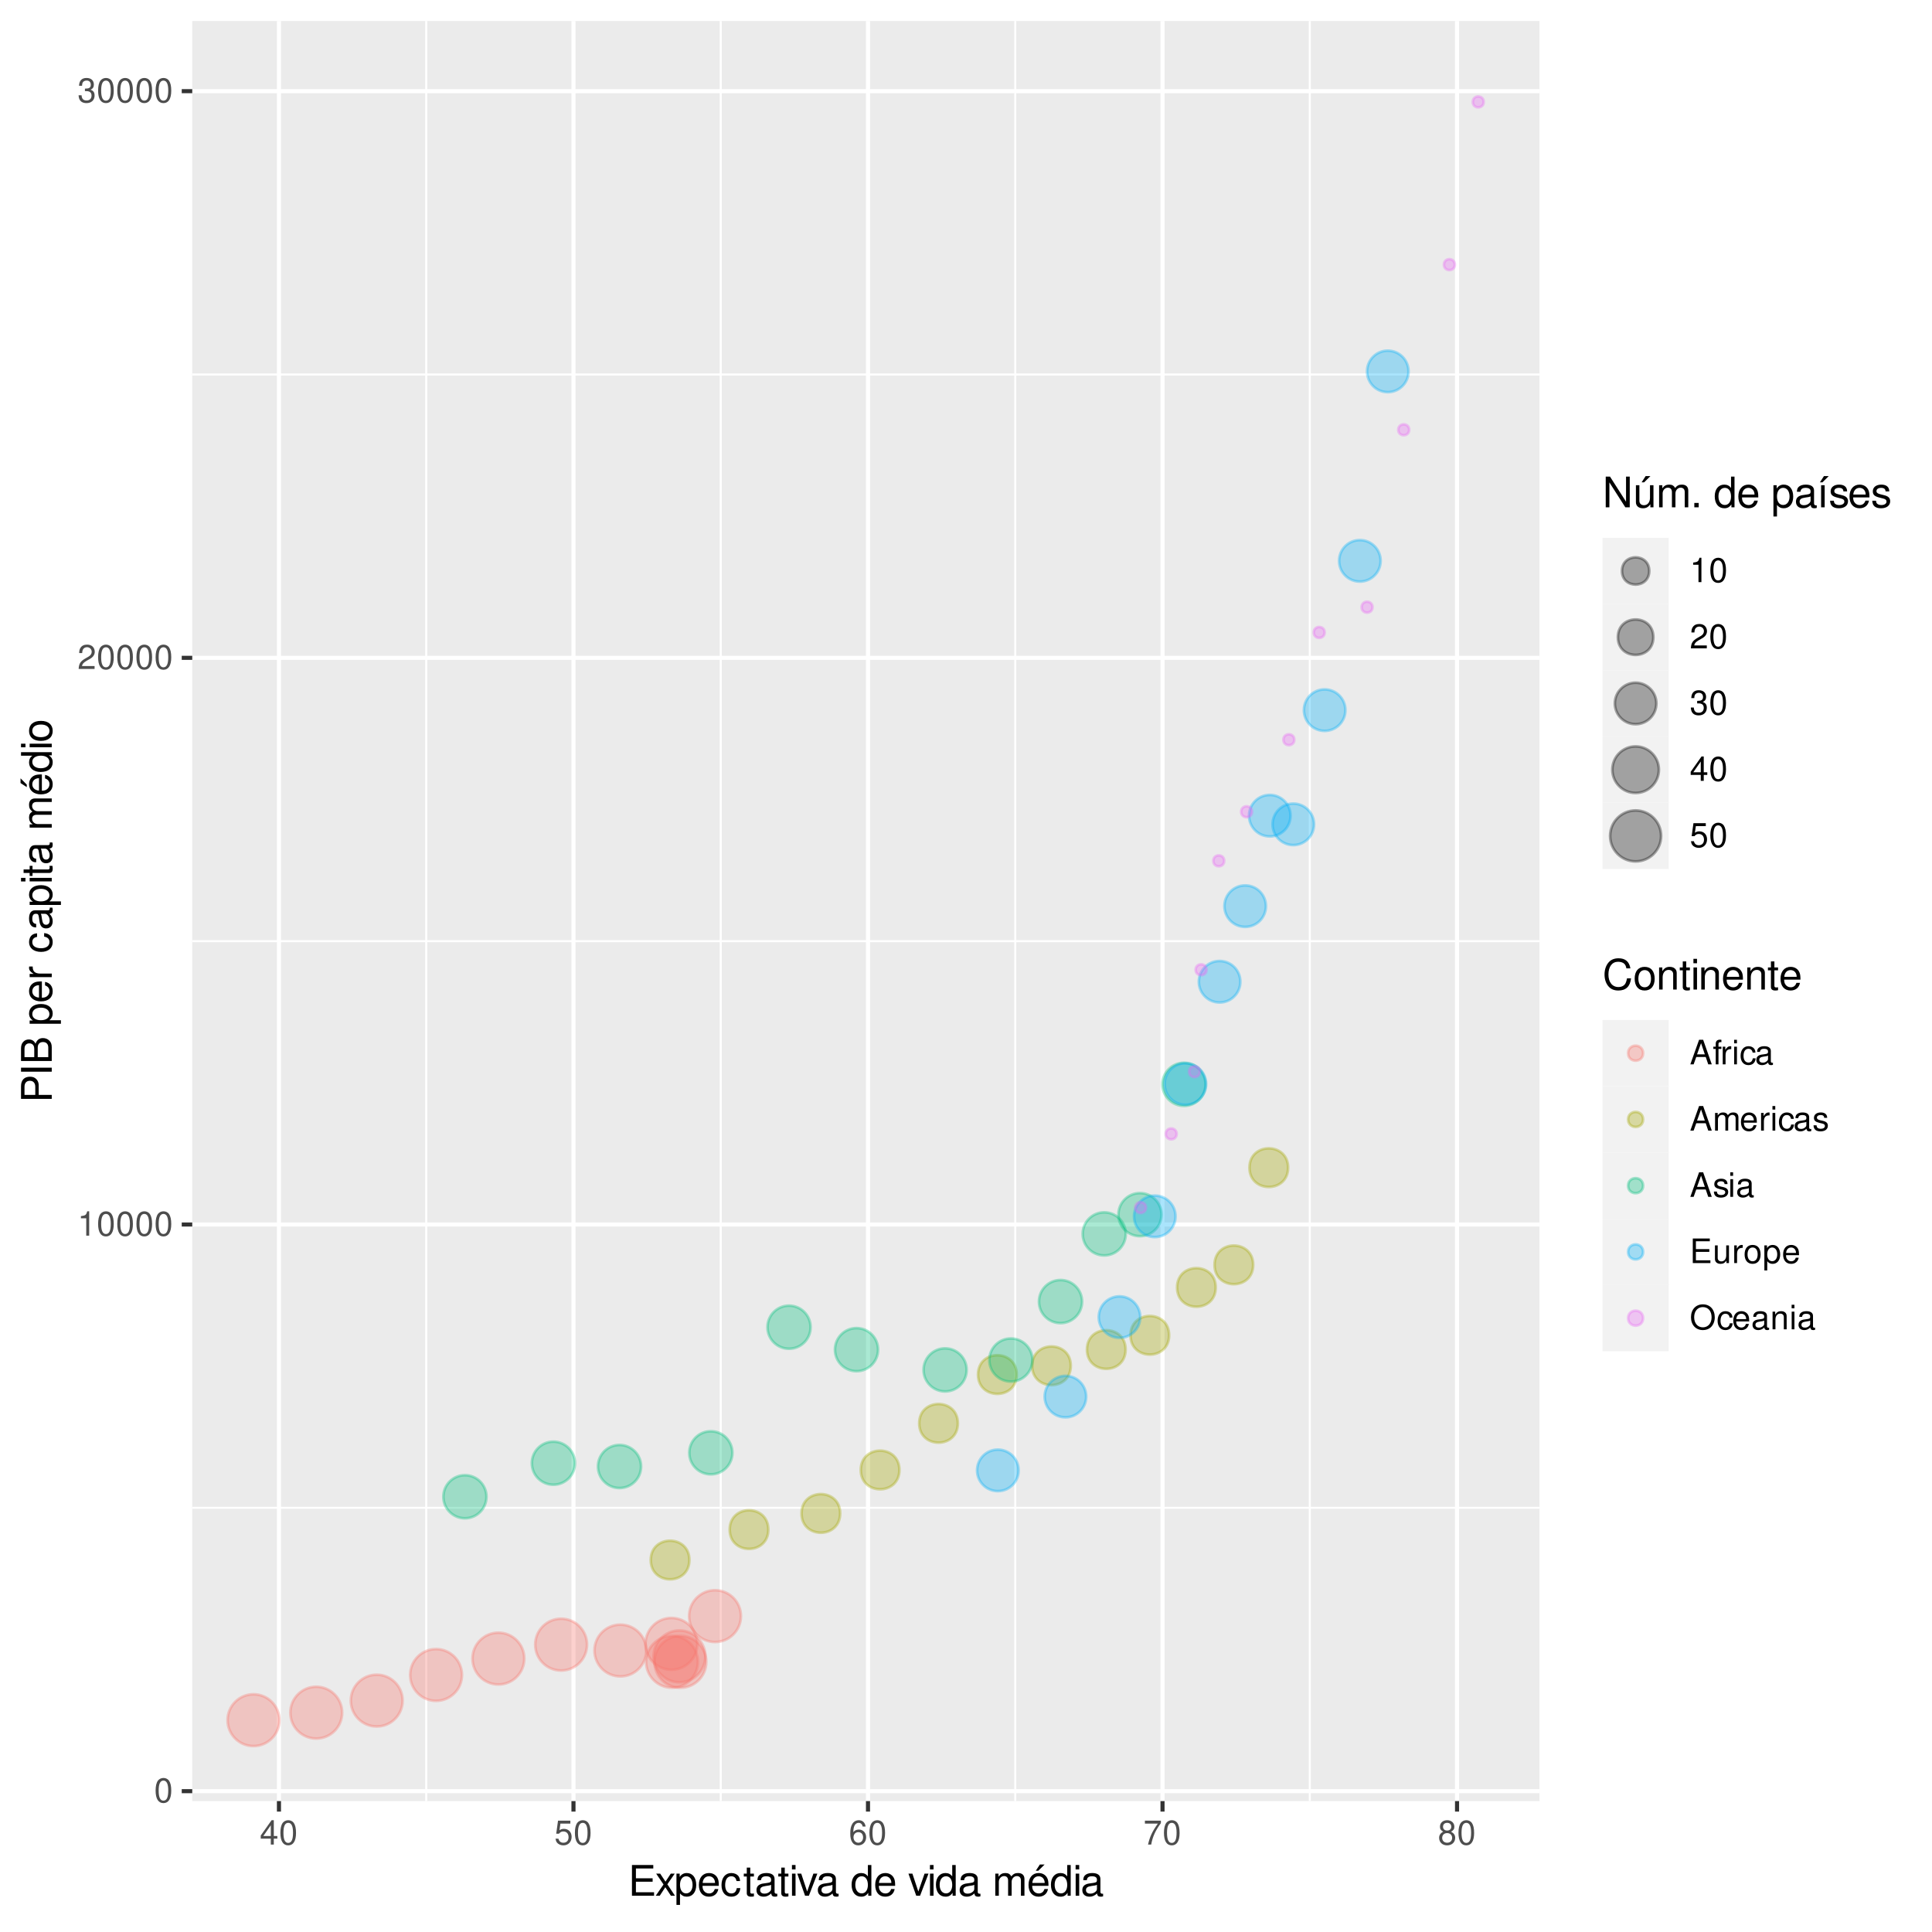 <?xml version="1.0" encoding="UTF-8"?>
<svg xmlns="http://www.w3.org/2000/svg" xmlns:xlink="http://www.w3.org/1999/xlink" width="504pt" height="504pt" viewBox="0 0 504 504" version="1.1">
<defs>
<g>
<symbol overflow="visible" id="glyph0-0">
<path style="stroke:none;" d=""/>
</symbol>
<symbol overflow="visible" id="glyph0-1">
<path style="stroke:none;" d="M 2.422 -6.359 C 1.844 -6.359 1.312 -6.094 0.984 -5.672 C 0.578 -5.109 0.375 -4.25 0.375 -3.078 C 0.375 -0.938 1.078 0.203 2.422 0.203 C 3.734 0.203 4.453 -0.938 4.453 -3.031 C 4.453 -4.25 4.266 -5.078 3.859 -5.672 C 3.531 -6.109 3.016 -6.359 2.422 -6.359 Z M 2.422 -5.672 C 3.25 -5.672 3.672 -4.828 3.672 -3.094 C 3.672 -1.281 3.266 -0.438 2.406 -0.438 C 1.578 -0.438 1.172 -1.312 1.172 -3.062 C 1.172 -4.828 1.578 -5.672 2.422 -5.672 Z M 2.422 -5.672 "/>
</symbol>
<symbol overflow="visible" id="glyph0-2">
<path style="stroke:none;" d="M 2.281 -4.531 L 2.281 0 L 3.047 0 L 3.047 -6.359 L 2.547 -6.359 C 2.266 -5.391 2.094 -5.25 0.891 -5.094 L 0.891 -4.531 Z M 2.281 -4.531 "/>
</symbol>
<symbol overflow="visible" id="glyph0-3">
<path style="stroke:none;" d="M 4.453 -0.766 L 1.172 -0.766 C 1.25 -1.297 1.531 -1.625 2.297 -2.094 L 3.172 -2.594 C 4.047 -3.062 4.5 -3.719 4.5 -4.5 C 4.5 -5.031 4.281 -5.531 3.922 -5.875 C 3.547 -6.203 3.094 -6.359 2.5 -6.359 C 1.703 -6.359 1.125 -6.078 0.781 -5.531 C 0.547 -5.203 0.453 -4.797 0.438 -4.156 L 1.219 -4.156 C 1.234 -4.594 1.297 -4.844 1.406 -5.062 C 1.594 -5.438 2 -5.688 2.469 -5.688 C 3.172 -5.688 3.703 -5.172 3.703 -4.484 C 3.703 -3.969 3.406 -3.531 2.859 -3.219 L 2.047 -2.75 C 0.75 -2 0.375 -1.406 0.297 -0.016 L 4.453 -0.016 Z M 4.453 -0.766 "/>
</symbol>
<symbol overflow="visible" id="glyph0-4">
<path style="stroke:none;" d="M 1.938 -2.922 L 2.359 -2.922 C 3.203 -2.922 3.656 -2.531 3.656 -1.766 C 3.656 -0.969 3.172 -0.484 2.375 -0.484 C 1.516 -0.484 1.109 -0.922 1.062 -1.844 L 0.281 -1.844 C 0.312 -1.344 0.406 -1 0.547 -0.719 C 0.875 -0.109 1.484 0.203 2.344 0.203 C 3.625 0.203 4.453 -0.578 4.453 -1.781 C 4.453 -2.594 4.141 -3.031 3.391 -3.297 C 3.969 -3.531 4.266 -3.969 4.266 -4.609 C 4.266 -5.703 3.547 -6.359 2.359 -6.359 C 1.109 -6.359 0.438 -5.656 0.406 -4.312 L 1.188 -4.312 C 1.203 -4.703 1.234 -4.922 1.328 -5.109 C 1.5 -5.469 1.891 -5.688 2.375 -5.688 C 3.062 -5.688 3.469 -5.266 3.469 -4.578 C 3.469 -4.141 3.312 -3.859 2.969 -3.719 C 2.766 -3.625 2.484 -3.594 1.938 -3.578 Z M 1.938 -2.922 "/>
</symbol>
<symbol overflow="visible" id="glyph0-5">
<path style="stroke:none;" d="M 2.875 -1.547 L 2.875 0 L 3.656 0 L 3.656 -1.547 L 4.578 -1.547 L 4.578 -2.234 L 3.656 -2.234 L 3.656 -6.359 L 3.078 -6.359 L 0.25 -2.359 L 0.25 -1.547 Z M 2.875 -2.234 L 0.922 -2.234 L 2.875 -5.047 Z M 2.875 -2.234 "/>
</symbol>
<symbol overflow="visible" id="glyph0-6">
<path style="stroke:none;" d="M 4.188 -6.234 L 0.969 -6.234 L 0.5 -2.844 L 1.219 -2.844 C 1.578 -3.266 1.875 -3.422 2.359 -3.422 C 3.203 -3.422 3.719 -2.844 3.719 -1.922 C 3.719 -1.031 3.203 -0.484 2.359 -0.484 C 1.688 -0.484 1.266 -0.828 1.078 -1.531 L 0.312 -1.531 C 0.406 -1.016 0.5 -0.781 0.688 -0.547 C 1.031 -0.078 1.672 0.203 2.375 0.203 C 3.641 0.203 4.516 -0.719 4.516 -2.031 C 4.516 -3.266 3.688 -4.109 2.5 -4.109 C 2.062 -4.109 1.703 -4 1.344 -3.734 L 1.594 -5.469 L 4.188 -5.469 Z M 4.188 -6.234 "/>
</symbol>
<symbol overflow="visible" id="glyph0-7">
<path style="stroke:none;" d="M 4.375 -4.703 C 4.234 -5.75 3.562 -6.359 2.609 -6.359 C 1.922 -6.359 1.312 -6.031 0.938 -5.453 C 0.547 -4.828 0.375 -4.062 0.375 -2.906 C 0.375 -1.828 0.531 -1.156 0.906 -0.594 C 1.234 -0.078 1.781 0.203 2.469 0.203 C 3.656 0.203 4.516 -0.688 4.516 -1.922 C 4.516 -3.094 3.719 -3.922 2.609 -3.922 C 1.984 -3.922 1.5 -3.688 1.172 -3.234 C 1.172 -4.797 1.672 -5.672 2.562 -5.672 C 3.109 -5.672 3.484 -5.328 3.609 -4.703 Z M 2.5 -3.234 C 3.25 -3.234 3.719 -2.703 3.719 -1.859 C 3.719 -1.062 3.188 -0.484 2.484 -0.484 C 1.766 -0.484 1.219 -1.094 1.219 -1.906 C 1.219 -2.688 1.734 -3.234 2.5 -3.234 Z M 2.5 -3.234 "/>
</symbol>
<symbol overflow="visible" id="glyph0-8">
<path style="stroke:none;" d="M 4.578 -6.234 L 0.406 -6.234 L 0.406 -5.469 L 3.781 -5.469 C 2.281 -3.359 1.688 -2.047 1.219 0 L 2.047 0 C 2.391 -2 3.172 -3.719 4.578 -5.594 Z M 4.578 -6.234 "/>
</symbol>
<symbol overflow="visible" id="glyph0-9">
<path style="stroke:none;" d="M 3.438 -3.359 C 4.094 -3.75 4.297 -4.062 4.297 -4.656 C 4.297 -5.672 3.531 -6.359 2.422 -6.359 C 1.312 -6.359 0.547 -5.672 0.547 -4.672 C 0.547 -4.062 0.75 -3.75 1.391 -3.359 C 0.672 -2.984 0.328 -2.469 0.328 -1.766 C 0.328 -0.609 1.172 0.203 2.422 0.203 C 3.656 0.203 4.516 -0.609 4.516 -1.766 C 4.516 -2.469 4.156 -2.984 3.438 -3.359 Z M 2.422 -5.672 C 3.078 -5.672 3.5 -5.281 3.5 -4.641 C 3.5 -4.047 3.062 -3.656 2.422 -3.656 C 1.766 -3.656 1.344 -4.047 1.344 -4.656 C 1.344 -5.281 1.766 -5.672 2.422 -5.672 Z M 2.422 -3 C 3.188 -3 3.719 -2.484 3.719 -1.75 C 3.719 -0.984 3.203 -0.484 2.406 -0.484 C 1.641 -0.484 1.125 -1 1.125 -1.734 C 1.125 -2.5 1.641 -3 2.422 -3 Z M 2.422 -3 "/>
</symbol>
<symbol overflow="visible" id="glyph0-10">
<path style="stroke:none;" d="M 4.172 -1.922 L 4.828 0 L 5.75 0 L 3.5 -6.406 L 2.438 -6.406 L 0.156 0 L 1.016 0 L 1.703 -1.922 Z M 3.938 -2.609 L 1.906 -2.609 L 2.953 -5.531 Z M 3.938 -2.609 "/>
</symbol>
<symbol overflow="visible" id="glyph0-11">
<path style="stroke:none;" d="M 2.266 -4.609 L 1.5 -4.609 L 1.5 -5.328 C 1.5 -5.641 1.672 -5.797 2.016 -5.797 C 2.078 -5.797 2.109 -5.797 2.266 -5.781 L 2.266 -6.391 C 2.109 -6.438 2 -6.438 1.859 -6.438 C 1.172 -6.438 0.781 -6.047 0.781 -5.391 L 0.781 -4.609 L 0.156 -4.609 L 0.156 -4.016 L 0.781 -4.016 L 0.781 0 L 1.5 0 L 1.5 -4.016 L 2.266 -4.016 Z M 2.266 -4.609 "/>
</symbol>
<symbol overflow="visible" id="glyph0-12">
<path style="stroke:none;" d="M 0.609 -4.609 L 0.609 0 L 1.344 0 L 1.344 -2.391 C 1.359 -3.5 1.812 -4 2.828 -3.969 L 2.828 -4.719 C 2.703 -4.734 2.625 -4.734 2.547 -4.734 C 2.062 -4.734 1.703 -4.453 1.281 -3.781 L 1.281 -4.609 Z M 0.609 -4.609 "/>
</symbol>
<symbol overflow="visible" id="glyph0-13">
<path style="stroke:none;" d="M 1.312 -4.609 L 0.594 -4.609 L 0.594 0 L 1.312 0 Z M 1.312 -6.406 L 0.578 -6.406 L 0.578 -5.484 L 1.312 -5.484 Z M 1.312 -6.406 "/>
</symbol>
<symbol overflow="visible" id="glyph0-14">
<path style="stroke:none;" d="M 4.141 -3.062 C 4.109 -3.516 4.016 -3.797 3.828 -4.062 C 3.516 -4.484 2.969 -4.734 2.328 -4.734 C 1.078 -4.734 0.266 -3.75 0.266 -2.219 C 0.266 -0.734 1.062 0.203 2.312 0.203 C 3.406 0.203 4.109 -0.453 4.203 -1.578 L 3.453 -1.578 C 3.328 -0.844 2.953 -0.469 2.328 -0.469 C 1.516 -0.469 1.031 -1.141 1.031 -2.219 C 1.031 -3.375 1.516 -4.062 2.312 -4.062 C 2.922 -4.062 3.312 -3.703 3.406 -3.062 Z M 4.141 -3.062 "/>
</symbol>
<symbol overflow="visible" id="glyph0-15">
<path style="stroke:none;" d="M 4.703 -0.438 C 4.625 -0.406 4.594 -0.406 4.547 -0.406 C 4.297 -0.406 4.156 -0.547 4.156 -0.781 L 4.156 -3.484 C 4.156 -4.297 3.547 -4.734 2.422 -4.734 C 1.734 -4.734 1.203 -4.547 0.891 -4.203 C 0.672 -3.969 0.594 -3.703 0.578 -3.25 L 1.312 -3.25 C 1.375 -3.812 1.703 -4.062 2.391 -4.062 C 3.062 -4.062 3.422 -3.812 3.422 -3.375 L 3.422 -3.188 C 3.406 -2.875 3.25 -2.75 2.656 -2.672 C 1.625 -2.547 1.453 -2.5 1.172 -2.391 C 0.641 -2.156 0.375 -1.766 0.375 -1.156 C 0.375 -0.328 0.953 0.203 1.875 0.203 C 2.469 0.203 2.922 0 3.453 -0.469 C 3.5 0 3.734 0.203 4.203 0.203 C 4.359 0.203 4.453 0.188 4.703 0.125 Z M 3.422 -1.453 C 3.422 -1.203 3.359 -1.062 3.125 -0.859 C 2.828 -0.578 2.469 -0.438 2.047 -0.438 C 1.469 -0.438 1.141 -0.719 1.141 -1.172 C 1.141 -1.656 1.453 -1.906 2.25 -2.016 C 3.031 -2.125 3.172 -2.156 3.422 -2.281 Z M 3.422 -1.453 "/>
</symbol>
<symbol overflow="visible" id="glyph0-16">
<path style="stroke:none;" d="M 0.609 -4.609 L 0.609 0 L 1.359 0 L 1.359 -2.891 C 1.359 -3.562 1.844 -4.094 2.438 -4.094 C 2.984 -4.094 3.297 -3.766 3.297 -3.172 L 3.297 0 L 4.031 0 L 4.031 -2.891 C 4.031 -3.562 4.516 -4.094 5.109 -4.094 C 5.641 -4.094 5.969 -3.75 5.969 -3.172 L 5.969 0 L 6.703 0 L 6.703 -3.453 C 6.703 -4.281 6.234 -4.734 5.359 -4.734 C 4.75 -4.734 4.375 -4.562 3.953 -4.031 C 3.672 -4.531 3.312 -4.734 2.703 -4.734 C 2.094 -4.734 1.688 -4.516 1.297 -3.953 L 1.297 -4.609 Z M 0.609 -4.609 "/>
</symbol>
<symbol overflow="visible" id="glyph0-17">
<path style="stroke:none;" d="M 4.516 -2.062 C 4.516 -2.766 4.453 -3.188 4.328 -3.531 C 4.031 -4.281 3.328 -4.734 2.469 -4.734 C 1.172 -4.734 0.359 -3.766 0.359 -2.25 C 0.359 -0.719 1.141 0.203 2.453 0.203 C 3.5 0.203 4.234 -0.391 4.422 -1.406 L 3.672 -1.406 C 3.469 -0.797 3.062 -0.469 2.469 -0.469 C 2 -0.469 1.609 -0.688 1.359 -1.078 C 1.188 -1.344 1.125 -1.594 1.125 -2.062 Z M 1.141 -2.656 C 1.203 -3.516 1.719 -4.062 2.453 -4.062 C 3.203 -4.062 3.719 -3.484 3.719 -2.656 Z M 1.141 -2.656 "/>
</symbol>
<symbol overflow="visible" id="glyph0-18">
<path style="stroke:none;" d="M 3.859 -3.328 C 3.844 -4.234 3.25 -4.734 2.188 -4.734 C 1.109 -4.734 0.406 -4.188 0.406 -3.328 C 0.406 -2.609 0.781 -2.266 1.875 -2 L 2.562 -1.844 C 3.062 -1.719 3.266 -1.531 3.266 -1.203 C 3.266 -0.766 2.844 -0.469 2.203 -0.469 C 1.797 -0.469 1.469 -0.594 1.281 -0.781 C 1.172 -0.922 1.125 -1.047 1.078 -1.375 L 0.297 -1.375 C 0.328 -0.312 0.938 0.203 2.141 0.203 C 3.297 0.203 4.031 -0.375 4.031 -1.266 C 4.031 -1.938 3.656 -2.328 2.734 -2.547 L 2.031 -2.703 C 1.438 -2.844 1.172 -3.047 1.172 -3.375 C 1.172 -3.797 1.562 -4.062 2.156 -4.062 C 2.75 -4.062 3.062 -3.812 3.078 -3.328 Z M 3.859 -3.328 "/>
</symbol>
<symbol overflow="visible" id="glyph0-19">
<path style="stroke:none;" d="M 1.609 -2.922 L 5.109 -2.922 L 5.109 -3.641 L 1.609 -3.641 L 1.609 -5.688 L 5.234 -5.688 L 5.234 -6.406 L 0.797 -6.406 L 0.797 0 L 5.391 0 L 5.391 -0.719 L 1.609 -0.719 Z M 1.609 -2.922 "/>
</symbol>
<symbol overflow="visible" id="glyph0-20">
<path style="stroke:none;" d="M 4.234 0 L 4.234 -4.609 L 3.516 -4.609 L 3.516 -2 C 3.516 -1.062 3.016 -0.438 2.25 -0.438 C 1.672 -0.438 1.297 -0.797 1.297 -1.344 L 1.297 -4.609 L 0.578 -4.609 L 0.578 -1.062 C 0.578 -0.297 1.141 0.203 2.047 0.203 C 2.719 0.203 3.156 -0.031 3.578 -0.641 L 3.578 0 Z M 4.234 0 "/>
</symbol>
<symbol overflow="visible" id="glyph0-21">
<path style="stroke:none;" d="M 2.391 -4.734 C 1.094 -4.734 0.312 -3.812 0.312 -2.266 C 0.312 -0.719 1.094 0.203 2.406 0.203 C 3.703 0.203 4.484 -0.719 4.484 -2.234 C 4.484 -3.828 3.734 -4.734 2.391 -4.734 Z M 2.406 -4.062 C 3.234 -4.062 3.719 -3.391 3.719 -2.25 C 3.719 -1.156 3.203 -0.469 2.406 -0.469 C 1.578 -0.469 1.078 -1.156 1.078 -2.266 C 1.078 -3.391 1.578 -4.062 2.406 -4.062 Z M 2.406 -4.062 "/>
</symbol>
<symbol overflow="visible" id="glyph0-22">
<path style="stroke:none;" d="M 0.469 1.922 L 1.219 1.922 L 1.219 -0.484 C 1.594 -0.016 2.031 0.203 2.625 0.203 C 3.828 0.203 4.594 -0.75 4.594 -2.219 C 4.594 -3.781 3.844 -4.734 2.625 -4.734 C 2 -4.734 1.5 -4.453 1.156 -3.922 L 1.156 -4.609 L 0.469 -4.609 Z M 2.5 -4.062 C 3.312 -4.062 3.828 -3.344 3.828 -2.25 C 3.828 -1.203 3.297 -0.484 2.5 -0.484 C 1.719 -0.484 1.219 -1.188 1.219 -2.266 C 1.219 -3.359 1.719 -4.062 2.5 -4.062 Z M 2.5 -4.062 "/>
</symbol>
<symbol overflow="visible" id="glyph0-23">
<path style="stroke:none;" d="M 3.422 -6.516 C 1.578 -6.516 0.328 -5.156 0.328 -3.156 C 0.328 -1.141 1.578 0.203 3.438 0.203 C 4.219 0.203 4.906 -0.031 5.422 -0.469 C 6.109 -1.062 6.531 -2.062 6.531 -3.109 C 6.531 -5.172 5.297 -6.516 3.422 -6.516 Z M 3.422 -5.797 C 4.812 -5.797 5.703 -4.75 5.703 -3.125 C 5.703 -1.578 4.781 -0.516 3.438 -0.516 C 2.062 -0.516 1.156 -1.578 1.156 -3.156 C 1.156 -4.734 2.062 -5.797 3.422 -5.797 Z M 3.422 -5.797 "/>
</symbol>
<symbol overflow="visible" id="glyph0-24">
<path style="stroke:none;" d="M 0.609 -4.609 L 0.609 0 L 1.359 0 L 1.359 -2.547 C 1.359 -3.484 1.844 -4.094 2.609 -4.094 C 3.188 -4.094 3.547 -3.75 3.547 -3.188 L 3.547 0 L 4.281 0 L 4.281 -3.484 C 4.281 -4.25 3.719 -4.734 2.828 -4.734 C 2.141 -4.734 1.703 -4.484 1.297 -3.828 L 1.297 -4.609 Z M 0.609 -4.609 "/>
</symbol>
<symbol overflow="visible" id="glyph1-0">
<path style="stroke:none;" d=""/>
</symbol>
<symbol overflow="visible" id="glyph1-1">
<path style="stroke:none;" d="M 2.016 -3.656 L 6.375 -3.656 L 6.375 -4.547 L 2.016 -4.547 L 2.016 -7.109 L 6.547 -7.109 L 6.547 -8.016 L 0.984 -8.016 L 0.984 0 L 6.75 0 L 6.75 -0.906 L 2.016 -0.906 Z M 2.016 -3.656 "/>
</symbol>
<symbol overflow="visible" id="glyph1-2">
<path style="stroke:none;" d="M 3.219 -2.984 L 5.141 -5.766 L 4.109 -5.766 L 2.734 -3.672 L 1.344 -5.766 L 0.297 -5.766 L 2.219 -2.938 L 0.188 0 L 1.234 0 L 2.688 -2.219 L 4.141 0 L 5.203 0 Z M 3.219 -2.984 "/>
</symbol>
<symbol overflow="visible" id="glyph1-3">
<path style="stroke:none;" d="M 0.594 2.391 L 1.516 2.391 L 1.516 -0.609 C 2 -0.016 2.547 0.25 3.281 0.25 C 4.781 0.25 5.75 -0.953 5.75 -2.781 C 5.75 -4.719 4.812 -5.922 3.281 -5.922 C 2.5 -5.922 1.875 -5.578 1.438 -4.891 L 1.438 -5.766 L 0.594 -5.766 Z M 3.125 -5.078 C 4.141 -5.078 4.797 -4.188 4.797 -2.812 C 4.797 -1.5 4.125 -0.609 3.125 -0.609 C 2.141 -0.609 1.516 -1.484 1.516 -2.844 C 1.516 -4.188 2.141 -5.078 3.125 -5.078 Z M 3.125 -5.078 "/>
</symbol>
<symbol overflow="visible" id="glyph1-4">
<path style="stroke:none;" d="M 5.641 -2.578 C 5.641 -3.453 5.578 -3.984 5.406 -4.406 C 5.031 -5.359 4.156 -5.922 3.078 -5.922 C 1.469 -5.922 0.438 -4.703 0.438 -2.812 C 0.438 -0.906 1.438 0.25 3.062 0.25 C 4.375 0.25 5.297 -0.5 5.516 -1.75 L 4.594 -1.75 C 4.344 -0.984 3.828 -0.594 3.094 -0.594 C 2.516 -0.594 2.016 -0.859 1.703 -1.344 C 1.484 -1.672 1.406 -2 1.391 -2.578 Z M 1.422 -3.328 C 1.5 -4.391 2.141 -5.078 3.062 -5.078 C 4 -5.078 4.656 -4.359 4.656 -3.328 Z M 1.422 -3.328 "/>
</symbol>
<symbol overflow="visible" id="glyph1-5">
<path style="stroke:none;" d="M 5.188 -3.828 C 5.141 -4.391 5.016 -4.75 4.797 -5.078 C 4.406 -5.609 3.703 -5.922 2.906 -5.922 C 1.344 -5.922 0.344 -4.703 0.344 -2.781 C 0.344 -0.922 1.328 0.25 2.891 0.25 C 4.266 0.25 5.141 -0.578 5.25 -1.984 L 4.328 -1.984 C 4.172 -1.062 3.703 -0.594 2.922 -0.594 C 1.906 -0.594 1.297 -1.422 1.297 -2.781 C 1.297 -4.219 1.891 -5.078 2.891 -5.078 C 3.656 -5.078 4.141 -4.625 4.25 -3.828 Z M 5.188 -3.828 "/>
</symbol>
<symbol overflow="visible" id="glyph1-6">
<path style="stroke:none;" d="M 2.797 -5.766 L 1.844 -5.766 L 1.844 -7.344 L 0.938 -7.344 L 0.938 -5.766 L 0.156 -5.766 L 0.156 -5.016 L 0.938 -5.016 L 0.938 -0.656 C 0.938 -0.062 1.328 0.25 2.047 0.25 C 2.281 0.25 2.484 0.234 2.797 0.172 L 2.797 -0.594 C 2.656 -0.562 2.547 -0.547 2.359 -0.547 C 1.953 -0.547 1.844 -0.656 1.844 -1.062 L 1.844 -5.016 L 2.797 -5.016 Z M 2.797 -5.766 "/>
</symbol>
<symbol overflow="visible" id="glyph1-7">
<path style="stroke:none;" d="M 5.891 -0.531 C 5.781 -0.516 5.734 -0.516 5.688 -0.516 C 5.375 -0.516 5.188 -0.688 5.188 -0.969 L 5.188 -4.359 C 5.188 -5.375 4.438 -5.922 3.031 -5.922 C 2.172 -5.922 1.5 -5.688 1.109 -5.266 C 0.844 -4.969 0.734 -4.625 0.719 -4.062 L 1.641 -4.062 C 1.719 -4.766 2.141 -5.078 2.984 -5.078 C 3.828 -5.078 4.281 -4.781 4.281 -4.219 L 4.281 -3.984 C 4.266 -3.594 4.062 -3.438 3.328 -3.344 C 2.031 -3.172 1.828 -3.141 1.469 -2.984 C 0.797 -2.703 0.469 -2.203 0.469 -1.453 C 0.469 -0.406 1.188 0.25 2.359 0.25 C 3.078 0.25 3.656 0 4.312 -0.594 C 4.375 0 4.656 0.25 5.266 0.25 C 5.453 0.25 5.578 0.234 5.891 0.156 Z M 4.281 -1.812 C 4.281 -1.5 4.188 -1.312 3.922 -1.062 C 3.547 -0.719 3.094 -0.547 2.547 -0.547 C 1.844 -0.547 1.422 -0.891 1.422 -1.469 C 1.422 -2.078 1.812 -2.391 2.812 -2.531 C 3.781 -2.656 3.969 -2.703 4.281 -2.844 Z M 4.281 -1.812 "/>
</symbol>
<symbol overflow="visible" id="glyph1-8">
<path style="stroke:none;" d="M 1.656 -5.766 L 0.734 -5.766 L 0.734 0 L 1.656 0 Z M 1.656 -8.016 L 0.719 -8.016 L 0.719 -6.859 L 1.656 -6.859 Z M 1.656 -8.016 "/>
</symbol>
<symbol overflow="visible" id="glyph1-9">
<path style="stroke:none;" d="M 3.141 0 L 5.344 -5.766 L 4.312 -5.766 L 2.688 -1.094 L 1.141 -5.766 L 0.109 -5.766 L 2.141 0 Z M 3.141 0 "/>
</symbol>
<symbol overflow="visible" id="glyph1-10">
<path style="stroke:none;" d=""/>
</symbol>
<symbol overflow="visible" id="glyph1-11">
<path style="stroke:none;" d="M 5.438 -8.016 L 4.531 -8.016 L 4.531 -5.031 C 4.141 -5.625 3.531 -5.922 2.766 -5.922 C 1.266 -5.922 0.281 -4.734 0.281 -2.891 C 0.281 -0.953 1.234 0.25 2.797 0.25 C 3.594 0.25 4.141 -0.047 4.625 -0.766 L 4.625 0 L 5.438 0 Z M 2.922 -5.078 C 3.906 -5.078 4.531 -4.203 4.531 -2.812 C 4.531 -1.484 3.891 -0.609 2.922 -0.609 C 1.906 -0.609 1.25 -1.5 1.25 -2.844 C 1.25 -4.188 1.906 -5.078 2.922 -5.078 Z M 2.922 -5.078 "/>
</symbol>
<symbol overflow="visible" id="glyph1-12">
<path style="stroke:none;" d="M 0.766 -5.766 L 0.766 0 L 1.688 0 L 1.688 -3.625 C 1.688 -4.453 2.297 -5.125 3.047 -5.125 C 3.734 -5.125 4.109 -4.703 4.109 -3.969 L 4.109 0 L 5.031 0 L 5.031 -3.625 C 5.031 -4.453 5.641 -5.125 6.391 -5.125 C 7.062 -5.125 7.453 -4.703 7.453 -3.969 L 7.453 0 L 8.375 0 L 8.375 -4.328 C 8.375 -5.359 7.781 -5.922 6.703 -5.922 C 5.938 -5.922 5.484 -5.703 4.938 -5.047 C 4.594 -5.672 4.141 -5.922 3.391 -5.922 C 2.625 -5.922 2.094 -5.641 1.609 -4.953 L 1.609 -5.766 Z M 0.766 -5.766 "/>
</symbol>
<symbol overflow="visible" id="glyph1-13">
<path style="stroke:none;" d="M 5.641 -2.578 C 5.641 -3.453 5.578 -3.984 5.406 -4.406 C 5.031 -5.359 4.156 -5.922 3.078 -5.922 C 1.469 -5.922 0.438 -4.703 0.438 -2.812 C 0.438 -0.906 1.438 0.25 3.062 0.25 C 4.375 0.25 5.297 -0.5 5.516 -1.75 L 4.594 -1.75 C 4.344 -0.984 3.828 -0.594 3.094 -0.594 C 2.516 -0.594 2.016 -0.859 1.703 -1.344 C 1.484 -1.672 1.406 -2 1.391 -2.578 Z M 1.422 -3.328 C 1.5 -4.391 2.141 -5.078 3.062 -5.078 C 4 -5.078 4.656 -4.359 4.656 -3.328 Z M 3.391 -8.141 L 2.328 -6.516 L 2.984 -6.516 L 4.625 -8.141 Z M 3.391 -8.141 "/>
</symbol>
<symbol overflow="visible" id="glyph1-14">
<path style="stroke:none;" d="M 7.109 -8.016 L 6.141 -8.016 L 6.141 -1.469 L 1.953 -8.016 L 0.844 -8.016 L 0.844 0 L 1.797 0 L 1.797 -6.5 L 5.953 0 L 7.109 0 Z M 7.109 -8.016 "/>
</symbol>
<symbol overflow="visible" id="glyph1-15">
<path style="stroke:none;" d="M 5.297 0 L 5.297 -5.766 L 4.391 -5.766 L 4.391 -2.5 C 4.391 -1.312 3.766 -0.547 2.812 -0.547 C 2.094 -0.547 1.625 -0.984 1.625 -1.688 L 1.625 -5.766 L 0.719 -5.766 L 0.719 -1.312 C 0.719 -0.359 1.438 0.25 2.547 0.25 C 3.406 0.25 3.938 -0.047 4.484 -0.797 L 4.484 0 Z M 3.25 -8.141 L 2.203 -6.516 L 2.859 -6.516 L 4.5 -8.141 Z M 3.25 -8.141 "/>
</symbol>
<symbol overflow="visible" id="glyph1-16">
<path style="stroke:none;" d="M 2.094 -1.141 L 0.953 -1.141 L 0.953 0 L 2.094 0 Z M 2.094 -1.141 "/>
</symbol>
<symbol overflow="visible" id="glyph1-17">
<path style="stroke:none;" d="M 1.953 -5.766 L 1.031 -5.766 L 1.031 0 L 1.953 0 Z M 1.766 -8.141 L 0.719 -6.516 L 1.375 -6.516 L 3.016 -8.141 Z M 1.766 -8.141 "/>
</symbol>
<symbol overflow="visible" id="glyph1-18">
<path style="stroke:none;" d="M 4.812 -4.156 C 4.812 -5.297 4.062 -5.922 2.734 -5.922 C 1.391 -5.922 0.516 -5.234 0.516 -4.172 C 0.516 -3.266 0.984 -2.844 2.344 -2.516 L 3.203 -2.297 C 3.844 -2.141 4.094 -1.906 4.094 -1.5 C 4.094 -0.953 3.547 -0.594 2.75 -0.594 C 2.25 -0.594 1.844 -0.734 1.609 -0.984 C 1.469 -1.141 1.391 -1.312 1.344 -1.719 L 0.375 -1.719 C 0.422 -0.391 1.172 0.25 2.672 0.25 C 4.125 0.25 5.047 -0.469 5.047 -1.578 C 5.047 -2.438 4.562 -2.906 3.422 -3.172 L 2.547 -3.391 C 1.797 -3.562 1.469 -3.812 1.469 -4.219 C 1.469 -4.75 1.953 -5.078 2.688 -5.078 C 3.438 -5.078 3.828 -4.766 3.844 -4.156 Z M 4.812 -4.156 "/>
</symbol>
<symbol overflow="visible" id="glyph1-19">
<path style="stroke:none;" d="M 7.281 -5.531 C 6.969 -7.297 5.953 -8.156 4.188 -8.156 C 3.109 -8.156 2.25 -7.812 1.656 -7.156 C 0.922 -6.359 0.531 -5.219 0.531 -3.922 C 0.531 -2.594 0.938 -1.469 1.688 -0.688 C 2.312 -0.047 3.109 0.25 4.141 0.25 C 6.109 0.25 7.203 -0.797 7.453 -2.922 L 6.391 -2.922 C 6.297 -2.375 6.188 -2 6.031 -1.688 C 5.703 -1.016 5.016 -0.656 4.156 -0.656 C 2.562 -0.656 1.547 -1.922 1.547 -3.922 C 1.547 -5.984 2.516 -7.25 4.062 -7.25 C 4.719 -7.25 5.328 -7.062 5.656 -6.75 C 5.953 -6.469 6.109 -6.141 6.234 -5.531 Z M 7.281 -5.531 "/>
</symbol>
<symbol overflow="visible" id="glyph1-20">
<path style="stroke:none;" d="M 2.984 -5.922 C 1.359 -5.922 0.391 -4.781 0.391 -2.844 C 0.391 -0.891 1.359 0.25 3 0.25 C 4.625 0.25 5.609 -0.906 5.609 -2.797 C 5.609 -4.797 4.656 -5.922 2.984 -5.922 Z M 3 -5.078 C 4.031 -5.078 4.656 -4.234 4.656 -2.812 C 4.656 -1.438 4.016 -0.594 3 -0.594 C 1.984 -0.594 1.359 -1.438 1.359 -2.844 C 1.359 -4.234 1.984 -5.078 3 -5.078 Z M 3 -5.078 "/>
</symbol>
<symbol overflow="visible" id="glyph1-21">
<path style="stroke:none;" d="M 0.766 -5.766 L 0.766 0 L 1.688 0 L 1.688 -3.172 C 1.688 -4.359 2.312 -5.125 3.25 -5.125 C 3.984 -5.125 4.438 -4.688 4.438 -4 L 4.438 0 L 5.359 0 L 5.359 -4.359 C 5.359 -5.312 4.641 -5.922 3.531 -5.922 C 2.672 -5.922 2.125 -5.594 1.609 -4.797 L 1.609 -5.766 Z M 0.766 -5.766 "/>
</symbol>
<symbol overflow="visible" id="glyph2-0">
<path style="stroke:none;" d=""/>
</symbol>
<symbol overflow="visible" id="glyph2-1">
<path style="stroke:none;" d="M -3.406 -2.031 L -3.406 -4.547 C -3.406 -5.172 -3.594 -5.672 -3.969 -6.094 C -4.406 -6.578 -4.922 -6.781 -5.672 -6.781 C -7.172 -6.781 -8.016 -5.891 -8.016 -4.312 L -8.016 -1 L 0 -1 L 0 -2.031 Z M -4.297 -2.031 L -7.109 -2.031 L -7.109 -4.156 C -7.109 -5.141 -6.594 -5.719 -5.703 -5.719 C -4.828 -5.719 -4.297 -5.141 -4.297 -4.156 Z M -4.297 -2.031 "/>
</symbol>
<symbol overflow="visible" id="glyph2-2">
<path style="stroke:none;" d="M -8.016 -2.141 L -8.016 -1.094 L 0 -1.094 L 0 -2.141 Z M -8.016 -2.141 "/>
</symbol>
<symbol overflow="visible" id="glyph2-3">
<path style="stroke:none;" d="M 0 -0.875 L 0 -4.484 C 0 -5.25 -0.203 -5.812 -0.672 -6.234 C -1.094 -6.641 -1.656 -6.859 -2.281 -6.859 C -3.25 -6.859 -3.844 -6.406 -4.234 -5.391 C -4.578 -6.125 -5.156 -6.5 -5.984 -6.5 C -6.578 -6.5 -7.078 -6.281 -7.453 -5.859 C -7.844 -5.438 -8.016 -4.891 -8.016 -4.125 L -8.016 -0.875 Z M -4.562 -1.891 L -7.109 -1.891 L -7.109 -3.875 C -7.109 -4.438 -7.047 -4.766 -6.828 -5.031 C -6.609 -5.328 -6.281 -5.484 -5.844 -5.484 C -5.406 -5.484 -5.078 -5.328 -4.844 -5.031 C -4.641 -4.766 -4.562 -4.438 -4.562 -3.875 Z M -0.906 -1.891 L -3.656 -1.891 L -3.656 -4.391 C -3.656 -5.297 -3.141 -5.828 -2.281 -5.828 C -1.422 -5.828 -0.906 -5.297 -0.906 -4.391 Z M -0.906 -1.891 "/>
</symbol>
<symbol overflow="visible" id="glyph2-4">
<path style="stroke:none;" d=""/>
</symbol>
<symbol overflow="visible" id="glyph2-5">
<path style="stroke:none;" d="M 2.391 -0.594 L 2.391 -1.516 L -0.609 -1.516 C -0.016 -2 0.25 -2.547 0.25 -3.281 C 0.25 -4.781 -0.953 -5.75 -2.781 -5.75 C -4.719 -5.75 -5.922 -4.812 -5.922 -3.281 C -5.922 -2.5 -5.578 -1.875 -4.891 -1.438 L -5.766 -1.438 L -5.766 -0.594 Z M -5.078 -3.125 C -5.078 -4.141 -4.188 -4.797 -2.812 -4.797 C -1.5 -4.797 -0.609 -4.125 -0.609 -3.125 C -0.609 -2.141 -1.484 -1.516 -2.844 -1.516 C -4.188 -1.516 -5.078 -2.141 -5.078 -3.125 Z M -5.078 -3.125 "/>
</symbol>
<symbol overflow="visible" id="glyph2-6">
<path style="stroke:none;" d="M -2.578 -5.641 C -3.453 -5.641 -3.984 -5.578 -4.406 -5.406 C -5.359 -5.031 -5.922 -4.156 -5.922 -3.078 C -5.922 -1.469 -4.703 -0.438 -2.812 -0.438 C -0.906 -0.438 0.25 -1.438 0.25 -3.062 C 0.25 -4.375 -0.5 -5.297 -1.75 -5.516 L -1.75 -4.594 C -0.984 -4.344 -0.594 -3.828 -0.594 -3.094 C -0.594 -2.516 -0.859 -2.016 -1.344 -1.703 C -1.672 -1.484 -2 -1.406 -2.578 -1.391 Z M -3.328 -1.422 C -4.391 -1.5 -5.078 -2.141 -5.078 -3.062 C -5.078 -4 -4.359 -4.656 -3.328 -4.656 Z M -3.328 -1.422 "/>
</symbol>
<symbol overflow="visible" id="glyph2-7">
<path style="stroke:none;" d="M -5.766 -0.766 L 0 -0.766 L 0 -1.688 L -2.984 -1.688 C -4.375 -1.688 -5 -2.266 -4.969 -3.531 L -5.891 -3.531 C -5.922 -3.375 -5.922 -3.281 -5.922 -3.172 C -5.922 -2.578 -5.578 -2.141 -4.719 -1.609 L -5.766 -1.609 Z M -5.766 -0.766 "/>
</symbol>
<symbol overflow="visible" id="glyph2-8">
<path style="stroke:none;" d="M -3.828 -5.188 C -4.391 -5.141 -4.75 -5.016 -5.078 -4.797 C -5.609 -4.406 -5.922 -3.703 -5.922 -2.906 C -5.922 -1.344 -4.703 -0.344 -2.781 -0.344 C -0.922 -0.344 0.25 -1.328 0.25 -2.891 C 0.25 -4.266 -0.578 -5.141 -1.984 -5.25 L -1.984 -4.328 C -1.062 -4.172 -0.594 -3.703 -0.594 -2.922 C -0.594 -1.906 -1.422 -1.297 -2.781 -1.297 C -4.219 -1.297 -5.078 -1.891 -5.078 -2.891 C -5.078 -3.656 -4.625 -4.141 -3.828 -4.25 Z M -3.828 -5.188 "/>
</symbol>
<symbol overflow="visible" id="glyph2-9">
<path style="stroke:none;" d="M -0.531 -5.891 C -0.516 -5.781 -0.516 -5.734 -0.516 -5.688 C -0.516 -5.375 -0.688 -5.188 -0.969 -5.188 L -4.359 -5.188 C -5.375 -5.188 -5.922 -4.438 -5.922 -3.031 C -5.922 -2.172 -5.688 -1.5 -5.266 -1.109 C -4.969 -0.844 -4.625 -0.734 -4.062 -0.719 L -4.062 -1.641 C -4.766 -1.719 -5.078 -2.141 -5.078 -2.984 C -5.078 -3.828 -4.781 -4.281 -4.219 -4.281 L -3.984 -4.281 C -3.594 -4.266 -3.438 -4.062 -3.344 -3.328 C -3.172 -2.031 -3.141 -1.828 -2.984 -1.469 C -2.703 -0.797 -2.203 -0.469 -1.453 -0.469 C -0.406 -0.469 0.25 -1.188 0.25 -2.359 C 0.25 -3.078 0 -3.656 -0.594 -4.312 C 0 -4.375 0.25 -4.656 0.25 -5.266 C 0.25 -5.453 0.234 -5.578 0.156 -5.891 Z M -1.812 -4.281 C -1.5 -4.281 -1.312 -4.188 -1.062 -3.922 C -0.719 -3.547 -0.547 -3.094 -0.547 -2.547 C -0.547 -1.844 -0.891 -1.422 -1.469 -1.422 C -2.078 -1.422 -2.391 -1.812 -2.531 -2.812 C -2.656 -3.781 -2.703 -3.969 -2.844 -4.281 Z M -1.812 -4.281 "/>
</symbol>
<symbol overflow="visible" id="glyph2-10">
<path style="stroke:none;" d="M -5.766 -1.656 L -5.766 -0.734 L 0 -0.734 L 0 -1.656 Z M -8.016 -1.656 L -8.016 -0.719 L -6.859 -0.719 L -6.859 -1.656 Z M -8.016 -1.656 "/>
</symbol>
<symbol overflow="visible" id="glyph2-11">
<path style="stroke:none;" d="M -5.766 -2.797 L -5.766 -1.844 L -7.344 -1.844 L -7.344 -0.938 L -5.766 -0.938 L -5.766 -0.156 L -5.016 -0.156 L -5.016 -0.938 L -0.656 -0.938 C -0.062 -0.938 0.25 -1.328 0.25 -2.047 C 0.25 -2.281 0.234 -2.484 0.172 -2.797 L -0.594 -2.797 C -0.562 -2.656 -0.547 -2.547 -0.547 -2.359 C -0.547 -1.953 -0.656 -1.844 -1.062 -1.844 L -5.016 -1.844 L -5.016 -2.797 Z M -5.766 -2.797 "/>
</symbol>
<symbol overflow="visible" id="glyph2-12">
<path style="stroke:none;" d="M -5.766 -0.766 L 0 -0.766 L 0 -1.688 L -3.625 -1.688 C -4.453 -1.688 -5.125 -2.297 -5.125 -3.047 C -5.125 -3.734 -4.703 -4.109 -3.969 -4.109 L 0 -4.109 L 0 -5.031 L -3.625 -5.031 C -4.453 -5.031 -5.125 -5.641 -5.125 -6.391 C -5.125 -7.062 -4.703 -7.453 -3.969 -7.453 L 0 -7.453 L 0 -8.375 L -4.328 -8.375 C -5.359 -8.375 -5.922 -7.781 -5.922 -6.703 C -5.922 -5.938 -5.703 -5.484 -5.047 -4.938 C -5.672 -4.594 -5.922 -4.141 -5.922 -3.391 C -5.922 -2.625 -5.641 -2.094 -4.953 -1.609 L -5.766 -1.609 Z M -5.766 -0.766 "/>
</symbol>
<symbol overflow="visible" id="glyph2-13">
<path style="stroke:none;" d="M -2.578 -5.641 C -3.453 -5.641 -3.984 -5.578 -4.406 -5.406 C -5.359 -5.031 -5.922 -4.156 -5.922 -3.078 C -5.922 -1.469 -4.703 -0.438 -2.812 -0.438 C -0.906 -0.438 0.25 -1.438 0.25 -3.062 C 0.25 -4.375 -0.5 -5.297 -1.75 -5.516 L -1.75 -4.594 C -0.984 -4.344 -0.594 -3.828 -0.594 -3.094 C -0.594 -2.516 -0.859 -2.016 -1.344 -1.703 C -1.672 -1.484 -2 -1.406 -2.578 -1.391 Z M -3.328 -1.422 C -4.391 -1.5 -5.078 -2.141 -5.078 -3.062 C -5.078 -4 -4.359 -4.656 -3.328 -4.656 Z M -8.141 -3.391 L -6.516 -2.328 L -6.516 -2.984 L -8.141 -4.625 Z M -8.141 -3.391 "/>
</symbol>
<symbol overflow="visible" id="glyph2-14">
<path style="stroke:none;" d="M -8.016 -5.438 L -8.016 -4.531 L -5.031 -4.531 C -5.625 -4.141 -5.922 -3.531 -5.922 -2.766 C -5.922 -1.266 -4.734 -0.281 -2.891 -0.281 C -0.953 -0.281 0.25 -1.234 0.25 -2.797 C 0.25 -3.594 -0.047 -4.141 -0.766 -4.625 L 0 -4.625 L 0 -5.438 Z M -5.078 -2.922 C -5.078 -3.906 -4.203 -4.531 -2.812 -4.531 C -1.484 -4.531 -0.609 -3.891 -0.609 -2.922 C -0.609 -1.906 -1.5 -1.25 -2.844 -1.25 C -4.188 -1.25 -5.078 -1.906 -5.078 -2.922 Z M -5.078 -2.922 "/>
</symbol>
<symbol overflow="visible" id="glyph2-15">
<path style="stroke:none;" d="M -5.922 -2.984 C -5.922 -1.359 -4.781 -0.391 -2.844 -0.391 C -0.891 -0.391 0.25 -1.359 0.25 -3 C 0.25 -4.625 -0.906 -5.609 -2.797 -5.609 C -4.797 -5.609 -5.922 -4.656 -5.922 -2.984 Z M -5.078 -3 C -5.078 -4.031 -4.234 -4.656 -2.812 -4.656 C -1.438 -4.656 -0.594 -4.016 -0.594 -3 C -0.594 -1.984 -1.438 -1.359 -2.844 -1.359 C -4.234 -1.359 -5.078 -1.984 -5.078 -3 Z M -5.078 -3 "/>
</symbol>
</g>
<clipPath id="clip1">
  <path d="M 50.152 5.48 L 401.605 5.48 L 401.605 469.852 L 50.152 469.852 Z M 50.152 5.48 "/>
</clipPath>
<clipPath id="clip2">
  <path d="M 50.152 393 L 401.605 393 L 401.605 394 L 50.152 394 Z M 50.152 393 "/>
</clipPath>
<clipPath id="clip3">
  <path d="M 50.152 245 L 401.605 245 L 401.605 246 L 50.152 246 Z M 50.152 245 "/>
</clipPath>
<clipPath id="clip4">
  <path d="M 50.152 97 L 401.605 97 L 401.605 98 L 50.152 98 Z M 50.152 97 "/>
</clipPath>
<clipPath id="clip5">
  <path d="M 110 5.48 L 112 5.48 L 112 469.852 L 110 469.852 Z M 110 5.48 "/>
</clipPath>
<clipPath id="clip6">
  <path d="M 187 5.48 L 189 5.48 L 189 469.852 L 187 469.852 Z M 187 5.48 "/>
</clipPath>
<clipPath id="clip7">
  <path d="M 264 5.48 L 266 5.48 L 266 469.852 L 264 469.852 Z M 264 5.48 "/>
</clipPath>
<clipPath id="clip8">
  <path d="M 341 5.48 L 342 5.48 L 342 469.852 L 341 469.852 Z M 341 5.48 "/>
</clipPath>
<clipPath id="clip9">
  <path d="M 50.152 466 L 401.605 466 L 401.605 468 L 50.152 468 Z M 50.152 466 "/>
</clipPath>
<clipPath id="clip10">
  <path d="M 50.152 318 L 401.605 318 L 401.605 320 L 50.152 320 Z M 50.152 318 "/>
</clipPath>
<clipPath id="clip11">
  <path d="M 50.152 171 L 401.605 171 L 401.605 173 L 50.152 173 Z M 50.152 171 "/>
</clipPath>
<clipPath id="clip12">
  <path d="M 50.152 23 L 401.605 23 L 401.605 25 L 50.152 25 Z M 50.152 23 "/>
</clipPath>
<clipPath id="clip13">
  <path d="M 72 5.48 L 74 5.48 L 74 469.852 L 72 469.852 Z M 72 5.48 "/>
</clipPath>
<clipPath id="clip14">
  <path d="M 149 5.48 L 151 5.48 L 151 469.852 L 149 469.852 Z M 149 5.48 "/>
</clipPath>
<clipPath id="clip15">
  <path d="M 225 5.48 L 227 5.48 L 227 469.852 L 225 469.852 Z M 225 5.48 "/>
</clipPath>
<clipPath id="clip16">
  <path d="M 302 5.48 L 304 5.48 L 304 469.852 L 302 469.852 Z M 302 5.48 "/>
</clipPath>
<clipPath id="clip17">
  <path d="M 379 5.48 L 381 5.48 L 381 469.852 L 379 469.852 Z M 379 5.48 "/>
</clipPath>
</defs>
<g id="surface3027">
<rect x="0" y="0" width="504" height="504" style="fill:rgb(100%,100%,100%);fill-opacity:1;stroke:none;"/>
<rect x="0" y="0" width="504" height="504" style="fill:rgb(100%,100%,100%);fill-opacity:1;stroke:none;"/>
<path style="fill:none;stroke-width:1.067;stroke-linecap:round;stroke-linejoin:round;stroke:rgb(100%,100%,100%);stroke-opacity:1;stroke-miterlimit:10;" d="M 0 504 L 504 504 L 504 0 L 0 0 Z M 0 504 "/>
<g clip-path="url(#clip1)" clip-rule="nonzero">
<path style=" stroke:none;fill-rule:nonzero;fill:rgb(92.157%,92.157%,92.157%);fill-opacity:1;" d="M 50.152 469.848 L 401.605 469.848 L 401.605 5.477 L 50.152 5.477 Z M 50.152 469.848 "/>
</g>
<g clip-path="url(#clip2)" clip-rule="nonzero">
<path style="fill:none;stroke-width:0.533;stroke-linecap:butt;stroke-linejoin:round;stroke:rgb(100%,100%,100%);stroke-opacity:1;stroke-miterlimit:10;" d="M 50.152 393.344 L 401.602 393.344 "/>
</g>
<g clip-path="url(#clip3)" clip-rule="nonzero">
<path style="fill:none;stroke-width:0.533;stroke-linecap:butt;stroke-linejoin:round;stroke:rgb(100%,100%,100%);stroke-opacity:1;stroke-miterlimit:10;" d="M 50.152 245.52 L 401.602 245.52 "/>
</g>
<g clip-path="url(#clip4)" clip-rule="nonzero">
<path style="fill:none;stroke-width:0.533;stroke-linecap:butt;stroke-linejoin:round;stroke:rgb(100%,100%,100%);stroke-opacity:1;stroke-miterlimit:10;" d="M 50.152 97.695 L 401.602 97.695 "/>
</g>
<g clip-path="url(#clip5)" clip-rule="nonzero">
<path style="fill:none;stroke-width:0.533;stroke-linecap:butt;stroke-linejoin:round;stroke:rgb(100%,100%,100%);stroke-opacity:1;stroke-miterlimit:10;" d="M 111.184 469.848 L 111.184 5.48 "/>
</g>
<g clip-path="url(#clip6)" clip-rule="nonzero">
<path style="fill:none;stroke-width:0.533;stroke-linecap:butt;stroke-linejoin:round;stroke:rgb(100%,100%,100%);stroke-opacity:1;stroke-miterlimit:10;" d="M 188.016 469.848 L 188.016 5.48 "/>
</g>
<g clip-path="url(#clip7)" clip-rule="nonzero">
<path style="fill:none;stroke-width:0.533;stroke-linecap:butt;stroke-linejoin:round;stroke:rgb(100%,100%,100%);stroke-opacity:1;stroke-miterlimit:10;" d="M 264.852 469.848 L 264.852 5.48 "/>
</g>
<g clip-path="url(#clip8)" clip-rule="nonzero">
<path style="fill:none;stroke-width:0.533;stroke-linecap:butt;stroke-linejoin:round;stroke:rgb(100%,100%,100%);stroke-opacity:1;stroke-miterlimit:10;" d="M 341.684 469.848 L 341.684 5.48 "/>
</g>
<g clip-path="url(#clip9)" clip-rule="nonzero">
<path style="fill:none;stroke-width:1.067;stroke-linecap:butt;stroke-linejoin:round;stroke:rgb(100%,100%,100%);stroke-opacity:1;stroke-miterlimit:10;" d="M 50.152 467.258 L 401.602 467.258 "/>
</g>
<g clip-path="url(#clip10)" clip-rule="nonzero">
<path style="fill:none;stroke-width:1.067;stroke-linecap:butt;stroke-linejoin:round;stroke:rgb(100%,100%,100%);stroke-opacity:1;stroke-miterlimit:10;" d="M 50.152 319.434 L 401.602 319.434 "/>
</g>
<g clip-path="url(#clip11)" clip-rule="nonzero">
<path style="fill:none;stroke-width:1.067;stroke-linecap:butt;stroke-linejoin:round;stroke:rgb(100%,100%,100%);stroke-opacity:1;stroke-miterlimit:10;" d="M 50.152 171.605 L 401.602 171.605 "/>
</g>
<g clip-path="url(#clip12)" clip-rule="nonzero">
<path style="fill:none;stroke-width:1.067;stroke-linecap:butt;stroke-linejoin:round;stroke:rgb(100%,100%,100%);stroke-opacity:1;stroke-miterlimit:10;" d="M 50.152 23.781 L 401.602 23.781 "/>
</g>
<g clip-path="url(#clip13)" clip-rule="nonzero">
<path style="fill:none;stroke-width:1.067;stroke-linecap:butt;stroke-linejoin:round;stroke:rgb(100%,100%,100%);stroke-opacity:1;stroke-miterlimit:10;" d="M 72.77 469.848 L 72.77 5.48 "/>
</g>
<g clip-path="url(#clip14)" clip-rule="nonzero">
<path style="fill:none;stroke-width:1.067;stroke-linecap:butt;stroke-linejoin:round;stroke:rgb(100%,100%,100%);stroke-opacity:1;stroke-miterlimit:10;" d="M 149.602 469.848 L 149.602 5.48 "/>
</g>
<g clip-path="url(#clip15)" clip-rule="nonzero">
<path style="fill:none;stroke-width:1.067;stroke-linecap:butt;stroke-linejoin:round;stroke:rgb(100%,100%,100%);stroke-opacity:1;stroke-miterlimit:10;" d="M 226.434 469.848 L 226.434 5.48 "/>
</g>
<g clip-path="url(#clip16)" clip-rule="nonzero">
<path style="fill:none;stroke-width:1.067;stroke-linecap:butt;stroke-linejoin:round;stroke:rgb(100%,100%,100%);stroke-opacity:1;stroke-miterlimit:10;" d="M 303.266 469.848 L 303.266 5.48 "/>
</g>
<g clip-path="url(#clip17)" clip-rule="nonzero">
<path style="fill:none;stroke-width:1.067;stroke-linecap:butt;stroke-linejoin:round;stroke:rgb(100%,100%,100%);stroke-opacity:1;stroke-miterlimit:10;" d="M 380.098 469.848 L 380.098 5.48 "/>
</g>
<path style="fill-rule:nonzero;fill:rgb(97.255%,46.275%,42.745%);fill-opacity:0.333;stroke-width:0.709;stroke-linecap:round;stroke-linejoin:round;stroke:rgb(97.255%,46.275%,42.745%);stroke-opacity:0.333;stroke-miterlimit:10;" d="M 72.883 448.742 C 72.883 452.473 69.855 455.496 66.125 455.496 C 62.395 455.496 59.371 452.473 59.371 448.742 C 59.371 445.012 62.395 441.984 66.125 441.984 C 69.855 441.984 72.883 445.012 72.883 448.742 "/>
<path style="fill-rule:nonzero;fill:rgb(97.255%,46.275%,42.745%);fill-opacity:0.333;stroke-width:0.709;stroke-linecap:round;stroke-linejoin:round;stroke:rgb(97.255%,46.275%,42.745%);stroke-opacity:0.333;stroke-miterlimit:10;" d="M 89.254 446.781 C 89.254 450.512 86.23 453.535 82.496 453.535 C 78.766 453.535 75.742 450.512 75.742 446.781 C 75.742 443.051 78.766 440.023 82.496 440.023 C 86.23 440.023 89.254 443.051 89.254 446.781 "/>
<path style="fill-rule:nonzero;fill:rgb(97.255%,46.275%,42.745%);fill-opacity:0.333;stroke-width:0.709;stroke-linecap:round;stroke-linejoin:round;stroke:rgb(97.255%,46.275%,42.745%);stroke-opacity:0.333;stroke-miterlimit:10;" d="M 105.027 443.633 C 105.027 447.367 102.004 450.391 98.273 450.391 C 94.539 450.391 91.516 447.367 91.516 443.633 C 91.516 439.902 94.539 436.879 98.273 436.879 C 102.004 436.879 105.027 439.902 105.027 443.633 "/>
<path style="fill-rule:nonzero;fill:rgb(97.255%,46.275%,42.745%);fill-opacity:0.333;stroke-width:0.709;stroke-linecap:round;stroke-linejoin:round;stroke:rgb(97.255%,46.275%,42.745%);stroke-opacity:0.333;stroke-miterlimit:10;" d="M 120.512 436.949 C 120.512 440.68 117.484 443.703 113.754 443.703 C 110.023 443.703 107 440.68 107 436.949 C 107 433.219 110.023 430.191 113.754 430.191 C 117.484 430.191 120.512 433.219 120.512 436.949 "/>
<path style="fill-rule:nonzero;fill:rgb(97.255%,46.275%,42.745%);fill-opacity:0.333;stroke-width:0.709;stroke-linecap:round;stroke-linejoin:round;stroke:rgb(97.255%,46.275%,42.745%);stroke-opacity:0.333;stroke-miterlimit:10;" d="M 136.773 432.672 C 136.773 436.402 133.746 439.43 130.016 439.43 C 126.285 439.43 123.258 436.402 123.258 432.672 C 123.258 428.941 126.285 425.918 130.016 425.918 C 133.746 425.918 136.773 428.941 136.773 432.672 "/>
<path style="fill-rule:nonzero;fill:rgb(97.255%,46.275%,42.745%);fill-opacity:0.333;stroke-width:0.709;stroke-linecap:round;stroke-linejoin:round;stroke:rgb(97.255%,46.275%,42.745%);stroke-opacity:0.333;stroke-miterlimit:10;" d="M 153.133 429.031 C 153.133 432.762 150.109 435.789 146.379 435.789 C 142.645 435.789 139.621 432.762 139.621 429.031 C 139.621 425.301 142.645 422.273 146.379 422.273 C 150.109 422.273 153.133 425.301 153.133 429.031 "/>
<path style="fill-rule:nonzero;fill:rgb(97.255%,46.275%,42.745%);fill-opacity:0.333;stroke-width:0.709;stroke-linecap:round;stroke-linejoin:round;stroke:rgb(97.255%,46.275%,42.745%);stroke-opacity:0.333;stroke-miterlimit:10;" d="M 168.594 430.574 C 168.594 434.305 165.57 437.328 161.84 437.328 C 158.109 437.328 155.082 434.305 155.082 430.574 C 155.082 426.844 158.109 423.816 161.84 423.816 C 165.57 423.816 168.594 426.844 168.594 430.574 "/>
<path style="fill-rule:nonzero;fill:rgb(97.255%,46.275%,42.745%);fill-opacity:0.333;stroke-width:0.709;stroke-linecap:round;stroke-linejoin:round;stroke:rgb(97.255%,46.275%,42.745%);stroke-opacity:0.333;stroke-miterlimit:10;" d="M 182.055 433.516 C 182.055 437.246 179.031 440.27 175.301 440.27 C 171.57 440.27 168.543 437.246 168.543 433.516 C 168.543 429.781 171.57 426.758 175.301 426.758 C 179.031 426.758 182.055 429.781 182.055 433.516 "/>
<path style="fill-rule:nonzero;fill:rgb(97.255%,46.275%,42.745%);fill-opacity:0.333;stroke-width:0.709;stroke-linecap:round;stroke-linejoin:round;stroke:rgb(97.255%,46.275%,42.745%);stroke-opacity:0.333;stroke-miterlimit:10;" d="M 184.246 433.527 C 184.246 437.258 181.219 440.281 177.488 440.281 C 173.758 440.281 170.73 437.258 170.73 433.527 C 170.73 429.797 173.758 426.77 177.488 426.77 C 181.219 426.77 184.246 429.797 184.246 433.527 "/>
<path style="fill-rule:nonzero;fill:rgb(97.255%,46.275%,42.745%);fill-opacity:0.333;stroke-width:0.709;stroke-linecap:round;stroke-linejoin:round;stroke:rgb(97.255%,46.275%,42.745%);stroke-opacity:0.333;stroke-miterlimit:10;" d="M 184.004 432.094 C 184.004 435.824 180.98 438.852 177.246 438.852 C 173.516 438.852 170.492 435.824 170.492 432.094 C 170.492 428.363 173.516 425.336 177.246 425.336 C 180.98 425.336 184.004 428.363 184.004 432.094 "/>
<path style="fill-rule:nonzero;fill:rgb(97.255%,46.275%,42.745%);fill-opacity:0.333;stroke-width:0.709;stroke-linecap:round;stroke-linejoin:round;stroke:rgb(97.255%,46.275%,42.745%);stroke-opacity:0.333;stroke-miterlimit:10;" d="M 181.906 428.832 C 181.906 432.562 178.883 435.59 175.148 435.59 C 171.418 435.59 168.395 432.562 168.395 428.832 C 168.395 425.102 171.418 422.074 175.148 422.074 C 178.883 422.074 181.906 425.102 181.906 428.832 "/>
<path style="fill-rule:nonzero;fill:rgb(97.255%,46.275%,42.745%);fill-opacity:0.333;stroke-width:0.709;stroke-linecap:round;stroke-linejoin:round;stroke:rgb(97.255%,46.275%,42.745%);stroke-opacity:0.333;stroke-miterlimit:10;" d="M 193.285 421.594 C 193.285 425.324 190.258 428.352 186.527 428.352 C 182.797 428.352 179.77 425.324 179.77 421.594 C 179.77 417.863 182.797 414.836 186.527 414.836 C 190.258 414.836 193.285 417.863 193.285 421.594 "/>
<path style="fill-rule:nonzero;fill:rgb(63.922%,64.706%,0%);fill-opacity:0.333;stroke-width:0.709;stroke-linecap:round;stroke-linejoin:round;stroke:rgb(63.922%,64.706%,0%);stroke-opacity:0.333;stroke-miterlimit:10;" d="M 179.84 406.957 C 179.84 413.68 169.762 413.68 169.762 406.957 C 169.762 400.238 179.84 400.238 179.84 406.957 "/>
<path style="fill-rule:nonzero;fill:rgb(63.922%,64.706%,0%);fill-opacity:0.333;stroke-width:0.709;stroke-linecap:round;stroke-linejoin:round;stroke:rgb(63.922%,64.706%,0%);stroke-opacity:0.333;stroke-miterlimit:10;" d="M 200.434 399.02 C 200.434 405.742 190.355 405.742 190.355 399.02 C 190.355 392.301 200.434 392.301 200.434 399.02 "/>
<path style="fill-rule:nonzero;fill:rgb(63.922%,64.706%,0%);fill-opacity:0.333;stroke-width:0.709;stroke-linecap:round;stroke-linejoin:round;stroke:rgb(63.922%,64.706%,0%);stroke-opacity:0.333;stroke-miterlimit:10;" d="M 219.172 394.801 C 219.172 401.52 209.09 401.52 209.09 394.801 C 209.09 388.082 219.172 388.082 219.172 394.801 "/>
<path style="fill-rule:nonzero;fill:rgb(63.922%,64.706%,0%);fill-opacity:0.333;stroke-width:0.709;stroke-linecap:round;stroke-linejoin:round;stroke:rgb(63.922%,64.706%,0%);stroke-opacity:0.333;stroke-miterlimit:10;" d="M 234.629 383.465 C 234.629 390.188 224.551 390.188 224.551 383.465 C 224.551 376.746 234.629 376.746 234.629 383.465 "/>
<path style="fill-rule:nonzero;fill:rgb(63.922%,64.706%,0%);fill-opacity:0.333;stroke-width:0.709;stroke-linecap:round;stroke-linejoin:round;stroke:rgb(63.922%,64.706%,0%);stroke-opacity:0.333;stroke-miterlimit:10;" d="M 249.875 371.301 C 249.875 378.02 239.797 378.02 239.797 371.301 C 239.797 364.578 249.875 364.578 249.875 371.301 "/>
<path style="fill-rule:nonzero;fill:rgb(63.922%,64.706%,0%);fill-opacity:0.333;stroke-width:0.709;stroke-linecap:round;stroke-linejoin:round;stroke:rgb(63.922%,64.706%,0%);stroke-opacity:0.333;stroke-miterlimit:10;" d="M 265.215 358.578 C 265.215 365.297 255.137 365.297 255.137 358.578 C 255.137 351.855 265.215 351.855 265.215 358.578 "/>
<path style="fill-rule:nonzero;fill:rgb(63.922%,64.706%,0%);fill-opacity:0.333;stroke-width:0.709;stroke-linecap:round;stroke-linejoin:round;stroke:rgb(63.922%,64.706%,0%);stroke-opacity:0.333;stroke-miterlimit:10;" d="M 279.332 356.289 C 279.332 363.008 269.254 363.008 269.254 356.289 C 269.254 349.57 279.332 349.57 279.332 356.289 "/>
<path style="fill-rule:nonzero;fill:rgb(63.922%,64.706%,0%);fill-opacity:0.333;stroke-width:0.709;stroke-linecap:round;stroke-linejoin:round;stroke:rgb(63.922%,64.706%,0%);stroke-opacity:0.333;stroke-miterlimit:10;" d="M 293.637 352.051 C 293.637 358.77 283.559 358.77 283.559 352.051 C 283.559 345.332 293.637 345.332 293.637 352.051 "/>
<path style="fill-rule:nonzero;fill:rgb(63.922%,64.706%,0%);fill-opacity:0.333;stroke-width:0.709;stroke-linecap:round;stroke-linejoin:round;stroke:rgb(63.922%,64.706%,0%);stroke-opacity:0.333;stroke-miterlimit:10;" d="M 304.988 348.332 C 304.988 355.051 294.91 355.051 294.91 348.332 C 294.91 341.613 304.988 341.613 304.988 348.332 "/>
<path style="fill-rule:nonzero;fill:rgb(63.922%,64.706%,0%);fill-opacity:0.333;stroke-width:0.709;stroke-linecap:round;stroke-linejoin:round;stroke:rgb(63.922%,64.706%,0%);stroke-opacity:0.333;stroke-miterlimit:10;" d="M 317.145 335.852 C 317.145 342.57 307.066 342.57 307.066 335.852 C 307.066 329.133 317.145 329.133 317.145 335.852 "/>
<path style="fill-rule:nonzero;fill:rgb(63.922%,64.706%,0%);fill-opacity:0.333;stroke-width:0.709;stroke-linecap:round;stroke-linejoin:round;stroke:rgb(63.922%,64.706%,0%);stroke-opacity:0.333;stroke-miterlimit:10;" d="M 326.914 329.961 C 326.914 336.684 316.836 336.684 316.836 329.961 C 316.836 323.242 326.914 323.242 326.914 329.961 "/>
<path style="fill-rule:nonzero;fill:rgb(63.922%,64.706%,0%);fill-opacity:0.333;stroke-width:0.709;stroke-linecap:round;stroke-linejoin:round;stroke:rgb(63.922%,64.706%,0%);stroke-opacity:0.333;stroke-miterlimit:10;" d="M 336.027 304.605 C 336.027 311.324 325.949 311.324 325.949 304.605 C 325.949 297.887 336.027 297.887 336.027 304.605 "/>
<path style="fill-rule:nonzero;fill:rgb(0%,74.902%,49.02%);fill-opacity:0.333;stroke-width:0.709;stroke-linecap:round;stroke-linejoin:round;stroke:rgb(0%,74.902%,49.02%);stroke-opacity:0.333;stroke-miterlimit:10;" d="M 126.906 390.457 C 126.906 393.559 124.387 396.078 121.285 396.078 C 118.18 396.078 115.66 393.559 115.66 390.457 C 115.66 387.352 118.18 384.832 121.285 384.832 C 124.387 384.832 126.906 387.352 126.906 390.457 "/>
<path style="fill-rule:nonzero;fill:rgb(0%,74.902%,49.02%);fill-opacity:0.333;stroke-width:0.709;stroke-linecap:round;stroke-linejoin:round;stroke:rgb(0%,74.902%,49.02%);stroke-opacity:0.333;stroke-miterlimit:10;" d="M 149.988 381.699 C 149.988 384.805 147.469 387.324 144.363 387.324 C 141.262 387.324 138.742 384.805 138.742 381.699 C 138.742 378.594 141.262 376.078 144.363 376.078 C 147.469 376.078 149.988 378.594 149.988 381.699 "/>
<path style="fill-rule:nonzero;fill:rgb(0%,74.902%,49.02%);fill-opacity:0.333;stroke-width:0.709;stroke-linecap:round;stroke-linejoin:round;stroke:rgb(0%,74.902%,49.02%);stroke-opacity:0.333;stroke-miterlimit:10;" d="M 167.234 382.562 C 167.234 385.668 164.715 388.184 161.613 388.184 C 158.508 388.184 155.988 385.668 155.988 382.562 C 155.988 379.457 158.508 376.941 161.613 376.941 C 164.715 376.941 167.234 379.457 167.234 382.562 "/>
<path style="fill-rule:nonzero;fill:rgb(0%,74.902%,49.02%);fill-opacity:0.333;stroke-width:0.709;stroke-linecap:round;stroke-linejoin:round;stroke:rgb(0%,74.902%,49.02%);stroke-opacity:0.333;stroke-miterlimit:10;" d="M 191.055 378.988 C 191.055 382.094 188.539 384.609 185.434 384.609 C 182.328 384.609 179.812 382.094 179.812 378.988 C 179.812 375.883 182.328 373.367 185.434 373.367 C 188.539 373.367 191.055 375.883 191.055 378.988 "/>
<path style="fill-rule:nonzero;fill:rgb(0%,74.902%,49.02%);fill-opacity:0.333;stroke-width:0.709;stroke-linecap:round;stroke-linejoin:round;stroke:rgb(0%,74.902%,49.02%);stroke-opacity:0.333;stroke-miterlimit:10;" d="M 211.457 346.227 C 211.457 349.332 208.941 351.848 205.836 351.848 C 202.73 351.848 200.215 349.332 200.215 346.227 C 200.215 343.121 202.73 340.605 205.836 340.605 C 208.941 340.605 211.457 343.121 211.457 346.227 "/>
<path style="fill-rule:nonzero;fill:rgb(0%,74.902%,49.02%);fill-opacity:0.333;stroke-width:0.709;stroke-linecap:round;stroke-linejoin:round;stroke:rgb(0%,74.902%,49.02%);stroke-opacity:0.333;stroke-miterlimit:10;" d="M 229.062 352.082 C 229.062 355.188 226.547 357.703 223.441 357.703 C 220.336 357.703 217.82 355.188 217.82 352.082 C 217.82 348.977 220.336 346.461 223.441 346.461 C 226.547 346.461 229.062 348.977 229.062 352.082 "/>
<path style="fill-rule:nonzero;fill:rgb(0%,74.902%,49.02%);fill-opacity:0.333;stroke-width:0.709;stroke-linecap:round;stroke-linejoin:round;stroke:rgb(0%,74.902%,49.02%);stroke-opacity:0.333;stroke-miterlimit:10;" d="M 252.172 357.363 C 252.172 360.469 249.652 362.984 246.547 362.984 C 243.441 362.984 240.926 360.469 240.926 357.363 C 240.926 354.258 243.441 351.742 246.547 351.742 C 249.652 351.742 252.172 354.258 252.172 357.363 "/>
<path style="fill-rule:nonzero;fill:rgb(0%,74.902%,49.02%);fill-opacity:0.333;stroke-width:0.709;stroke-linecap:round;stroke-linejoin:round;stroke:rgb(0%,74.902%,49.02%);stroke-opacity:0.333;stroke-miterlimit:10;" d="M 269.328 354.789 C 269.328 357.895 266.812 360.41 263.707 360.41 C 260.602 360.41 258.086 357.895 258.086 354.789 C 258.086 351.684 260.602 349.168 263.707 349.168 C 266.812 349.168 269.328 351.684 269.328 354.789 "/>
<path style="fill-rule:nonzero;fill:rgb(0%,74.902%,49.02%);fill-opacity:0.333;stroke-width:0.709;stroke-linecap:round;stroke-linejoin:round;stroke:rgb(0%,74.902%,49.02%);stroke-opacity:0.333;stroke-miterlimit:10;" d="M 282.281 339.543 C 282.281 342.645 279.766 345.164 276.66 345.164 C 273.555 345.164 271.039 342.645 271.039 339.543 C 271.039 336.438 273.555 333.918 276.66 333.918 C 279.766 333.918 282.281 336.438 282.281 339.543 "/>
<path style="fill-rule:nonzero;fill:rgb(0%,74.902%,49.02%);fill-opacity:0.333;stroke-width:0.709;stroke-linecap:round;stroke-linejoin:round;stroke:rgb(0%,74.902%,49.02%);stroke-opacity:0.333;stroke-miterlimit:10;" d="M 293.68 321.887 C 293.68 324.988 291.164 327.508 288.059 327.508 C 284.953 327.508 282.438 324.988 282.438 321.887 C 282.438 318.781 284.953 316.262 288.059 316.262 C 291.164 316.262 293.68 318.781 293.68 321.887 "/>
<path style="fill-rule:nonzero;fill:rgb(0%,74.902%,49.02%);fill-opacity:0.333;stroke-width:0.709;stroke-linecap:round;stroke-linejoin:round;stroke:rgb(0%,74.902%,49.02%);stroke-opacity:0.333;stroke-miterlimit:10;" d="M 303.004 316.859 C 303.004 319.965 300.484 322.48 297.379 322.48 C 294.273 322.48 291.758 319.965 291.758 316.859 C 291.758 313.754 294.273 311.238 297.379 311.238 C 300.484 311.238 303.004 313.754 303.004 316.859 "/>
<path style="fill-rule:nonzero;fill:rgb(0%,74.902%,49.02%);fill-opacity:0.333;stroke-width:0.709;stroke-linecap:round;stroke-linejoin:round;stroke:rgb(0%,74.902%,49.02%);stroke-opacity:0.333;stroke-miterlimit:10;" d="M 314.484 282.875 C 314.484 285.98 311.969 288.496 308.863 288.496 C 305.758 288.496 303.242 285.98 303.242 282.875 C 303.242 279.77 305.758 277.254 308.863 277.254 C 311.969 277.254 314.484 279.77 314.484 282.875 "/>
<path style="fill-rule:nonzero;fill:rgb(0%,69.02%,96.471%);fill-opacity:0.333;stroke-width:0.709;stroke-linecap:round;stroke-linejoin:round;stroke:rgb(0%,69.02%,96.471%);stroke-opacity:0.333;stroke-miterlimit:10;" d="M 265.719 383.574 C 265.719 386.562 263.297 388.988 260.305 388.988 C 257.316 388.988 254.891 386.562 254.891 383.574 C 254.891 380.582 257.316 378.16 260.305 378.16 C 263.297 378.16 265.719 380.582 265.719 383.574 "/>
<path style="fill-rule:nonzero;fill:rgb(0%,69.02%,96.471%);fill-opacity:0.333;stroke-width:0.709;stroke-linecap:round;stroke-linejoin:round;stroke:rgb(0%,69.02%,96.471%);stroke-opacity:0.333;stroke-miterlimit:10;" d="M 283.348 364.328 C 283.348 367.316 280.926 369.742 277.934 369.742 C 274.945 369.742 272.523 367.316 272.523 364.328 C 272.523 361.336 274.945 358.914 277.934 358.914 C 280.926 358.914 283.348 361.336 283.348 364.328 "/>
<path style="fill-rule:nonzero;fill:rgb(0%,69.02%,96.471%);fill-opacity:0.333;stroke-width:0.709;stroke-linecap:round;stroke-linejoin:round;stroke:rgb(0%,69.02%,96.471%);stroke-opacity:0.333;stroke-miterlimit:10;" d="M 297.457 343.594 C 297.457 346.586 295.031 349.008 292.043 349.008 C 289.055 349.008 286.629 346.586 286.629 343.594 C 286.629 340.605 289.055 338.18 292.043 338.18 C 295.031 338.18 297.457 340.605 297.457 343.594 "/>
<path style="fill-rule:nonzero;fill:rgb(0%,69.02%,96.471%);fill-opacity:0.333;stroke-width:0.709;stroke-linecap:round;stroke-linejoin:round;stroke:rgb(0%,69.02%,96.471%);stroke-opacity:0.333;stroke-miterlimit:10;" d="M 306.664 317.305 C 306.664 320.297 304.242 322.719 301.25 322.719 C 298.262 322.719 295.836 320.297 295.836 317.305 C 295.836 314.316 298.262 311.895 301.25 311.895 C 304.242 311.895 306.664 314.316 306.664 317.305 "/>
<path style="fill-rule:nonzero;fill:rgb(0%,69.02%,96.471%);fill-opacity:0.333;stroke-width:0.709;stroke-linecap:round;stroke-linejoin:round;stroke:rgb(0%,69.02%,96.471%);stroke-opacity:0.333;stroke-miterlimit:10;" d="M 314.637 282.777 C 314.637 285.77 312.211 288.191 309.223 288.191 C 306.23 288.191 303.809 285.77 303.809 282.777 C 303.809 279.789 306.23 277.363 309.223 277.363 C 312.211 277.363 314.637 279.789 314.637 282.777 "/>
<path style="fill-rule:nonzero;fill:rgb(0%,69.02%,96.471%);fill-opacity:0.333;stroke-width:0.709;stroke-linecap:round;stroke-linejoin:round;stroke:rgb(0%,69.02%,96.471%);stroke-opacity:0.333;stroke-miterlimit:10;" d="M 323.57 256.105 C 323.57 259.094 321.145 261.52 318.156 261.52 C 315.164 261.52 312.742 259.094 312.742 256.105 C 312.742 253.113 315.164 250.691 318.156 250.691 C 321.145 250.691 323.57 253.113 323.57 256.105 "/>
<path style="fill-rule:nonzero;fill:rgb(0%,69.02%,96.471%);fill-opacity:0.333;stroke-width:0.709;stroke-linecap:round;stroke-linejoin:round;stroke:rgb(0%,69.02%,96.471%);stroke-opacity:0.333;stroke-miterlimit:10;" d="M 330.242 236.387 C 330.242 239.375 327.82 241.801 324.828 241.801 C 321.84 241.801 319.414 239.375 319.414 236.387 C 319.414 233.395 321.84 230.973 324.828 230.973 C 327.82 230.973 330.242 233.395 330.242 236.387 "/>
<path style="fill-rule:nonzero;fill:rgb(0%,69.02%,96.471%);fill-opacity:0.333;stroke-width:0.709;stroke-linecap:round;stroke-linejoin:round;stroke:rgb(0%,69.02%,96.471%);stroke-opacity:0.333;stroke-miterlimit:10;" d="M 336.664 212.785 C 336.664 215.777 334.242 218.199 331.25 218.199 C 328.262 218.199 325.836 215.777 325.836 212.785 C 325.836 209.797 328.262 207.371 331.25 207.371 C 334.242 207.371 336.664 209.797 336.664 212.785 "/>
<path style="fill-rule:nonzero;fill:rgb(0%,69.02%,96.471%);fill-opacity:0.333;stroke-width:0.709;stroke-linecap:round;stroke-linejoin:round;stroke:rgb(0%,69.02%,96.471%);stroke-opacity:0.333;stroke-miterlimit:10;" d="M 342.793 215.043 C 342.793 218.035 340.371 220.457 337.383 220.457 C 334.391 220.457 331.969 218.035 331.969 215.043 C 331.969 212.055 334.391 209.629 337.383 209.629 C 340.371 209.629 342.793 212.055 342.793 215.043 "/>
<path style="fill-rule:nonzero;fill:rgb(0%,69.02%,96.471%);fill-opacity:0.333;stroke-width:0.709;stroke-linecap:round;stroke-linejoin:round;stroke:rgb(0%,69.02%,96.471%);stroke-opacity:0.333;stroke-miterlimit:10;" d="M 350.977 185.254 C 350.977 188.246 348.555 190.668 345.562 190.668 C 342.574 190.668 340.152 188.246 340.152 185.254 C 340.152 182.266 342.574 179.84 345.562 179.84 C 348.555 179.84 350.977 182.266 350.977 185.254 "/>
<path style="fill-rule:nonzero;fill:rgb(0%,69.02%,96.471%);fill-opacity:0.333;stroke-width:0.709;stroke-linecap:round;stroke-linejoin:round;stroke:rgb(0%,69.02%,96.471%);stroke-opacity:0.333;stroke-miterlimit:10;" d="M 360.164 146.305 C 360.164 149.293 357.738 151.715 354.75 151.715 C 351.758 151.715 349.336 149.293 349.336 146.305 C 349.336 143.312 351.758 140.891 354.75 140.891 C 357.738 140.891 360.164 143.312 360.164 146.305 "/>
<path style="fill-rule:nonzero;fill:rgb(0%,69.02%,96.471%);fill-opacity:0.333;stroke-width:0.709;stroke-linecap:round;stroke-linejoin:round;stroke:rgb(0%,69.02%,96.471%);stroke-opacity:0.333;stroke-miterlimit:10;" d="M 367.445 96.887 C 367.445 99.879 365.023 102.301 362.031 102.301 C 359.043 102.301 356.621 99.879 356.621 96.887 C 356.621 93.898 359.043 91.477 362.031 91.477 C 365.023 91.477 367.445 93.898 367.445 96.887 "/>
<path style="fill-rule:nonzero;fill:rgb(90.588%,41.961%,95.294%);fill-opacity:0.333;stroke-width:0.709;stroke-linecap:round;stroke-linejoin:round;stroke:rgb(90.588%,41.961%,95.294%);stroke-opacity:0.333;stroke-miterlimit:10;" d="M 298.965 315.027 C 298.965 316.922 296.121 316.922 296.121 315.027 C 296.121 313.129 298.965 313.129 298.965 315.027 "/>
<path style="fill-rule:nonzero;fill:rgb(90.588%,41.961%,95.294%);fill-opacity:0.333;stroke-width:0.709;stroke-linecap:round;stroke-linejoin:round;stroke:rgb(90.588%,41.961%,95.294%);stroke-opacity:0.333;stroke-miterlimit:10;" d="M 306.953 295.801 C 306.953 297.695 304.113 297.695 304.113 295.801 C 304.113 293.906 306.953 293.906 306.953 295.801 "/>
<path style="fill-rule:nonzero;fill:rgb(90.588%,41.961%,95.294%);fill-opacity:0.333;stroke-width:0.709;stroke-linecap:round;stroke-linejoin:round;stroke:rgb(90.588%,41.961%,95.294%);stroke-opacity:0.333;stroke-miterlimit:10;" d="M 313.023 279.57 C 313.023 281.469 310.184 281.469 310.184 279.57 C 310.184 277.676 313.023 277.676 313.023 279.57 "/>
<path style="fill-rule:nonzero;fill:rgb(90.588%,41.961%,95.294%);fill-opacity:0.333;stroke-width:0.709;stroke-linecap:round;stroke-linejoin:round;stroke:rgb(90.588%,41.961%,95.294%);stroke-opacity:0.333;stroke-miterlimit:10;" d="M 314.754 252.984 C 314.754 254.879 311.91 254.879 311.91 252.984 C 311.91 251.09 314.754 251.09 314.754 252.984 "/>
<path style="fill-rule:nonzero;fill:rgb(90.588%,41.961%,95.294%);fill-opacity:0.333;stroke-width:0.709;stroke-linecap:round;stroke-linejoin:round;stroke:rgb(90.588%,41.961%,95.294%);stroke-opacity:0.333;stroke-miterlimit:10;" d="M 319.363 224.566 C 319.363 226.461 316.52 226.461 316.52 224.566 C 316.52 222.672 319.363 222.672 319.363 224.566 "/>
<path style="fill-rule:nonzero;fill:rgb(90.588%,41.961%,95.294%);fill-opacity:0.333;stroke-width:0.709;stroke-linecap:round;stroke-linejoin:round;stroke:rgb(90.588%,41.961%,95.294%);stroke-opacity:0.333;stroke-miterlimit:10;" d="M 326.625 211.758 C 326.625 213.652 323.781 213.652 323.781 211.758 C 323.781 209.863 326.625 209.863 326.625 211.758 "/>
<path style="fill-rule:nonzero;fill:rgb(90.588%,41.961%,95.294%);fill-opacity:0.333;stroke-width:0.709;stroke-linecap:round;stroke-linejoin:round;stroke:rgb(90.588%,41.961%,95.294%);stroke-opacity:0.333;stroke-miterlimit:10;" d="M 337.648 192.973 C 337.648 194.867 334.805 194.867 334.805 192.973 C 334.805 191.078 337.648 191.078 337.648 192.973 "/>
<path style="fill-rule:nonzero;fill:rgb(90.588%,41.961%,95.294%);fill-opacity:0.333;stroke-width:0.709;stroke-linecap:round;stroke-linejoin:round;stroke:rgb(90.588%,41.961%,95.294%);stroke-opacity:0.333;stroke-miterlimit:10;" d="M 345.562 164.984 C 345.562 166.879 342.719 166.879 342.719 164.984 C 342.719 163.09 345.562 163.09 345.562 164.984 "/>
<path style="fill-rule:nonzero;fill:rgb(90.588%,41.961%,95.294%);fill-opacity:0.333;stroke-width:0.709;stroke-linecap:round;stroke-linejoin:round;stroke:rgb(90.588%,41.961%,95.294%);stroke-opacity:0.333;stroke-miterlimit:10;" d="M 358.047 158.391 C 358.047 160.285 355.207 160.285 355.207 158.391 C 355.207 156.496 358.047 156.496 358.047 158.391 "/>
<path style="fill-rule:nonzero;fill:rgb(90.588%,41.961%,95.294%);fill-opacity:0.333;stroke-width:0.709;stroke-linecap:round;stroke-linejoin:round;stroke:rgb(90.588%,41.961%,95.294%);stroke-opacity:0.333;stroke-miterlimit:10;" d="M 367.613 112.121 C 367.613 114.016 364.77 114.016 364.77 112.121 C 364.77 110.223 367.613 110.223 367.613 112.121 "/>
<path style="fill-rule:nonzero;fill:rgb(90.588%,41.961%,95.294%);fill-opacity:0.333;stroke-width:0.709;stroke-linecap:round;stroke-linejoin:round;stroke:rgb(90.588%,41.961%,95.294%);stroke-opacity:0.333;stroke-miterlimit:10;" d="M 379.523 69.035 C 379.523 70.93 376.68 70.93 376.68 69.035 C 376.68 67.141 379.523 67.141 379.523 69.035 "/>
<path style="fill-rule:nonzero;fill:rgb(90.588%,41.961%,95.294%);fill-opacity:0.333;stroke-width:0.709;stroke-linecap:round;stroke-linejoin:round;stroke:rgb(90.588%,41.961%,95.294%);stroke-opacity:0.333;stroke-miterlimit:10;" d="M 387.051 26.586 C 387.051 28.48 384.207 28.48 384.207 26.586 C 384.207 24.691 387.051 24.691 387.051 26.586 "/>
<g style="fill:rgb(30.196%,30.196%,30.196%);fill-opacity:1;">
  <use xlink:href="#glyph0-1" x="40.219" y="470.173"/>
</g>
<g style="fill:rgb(30.196%,30.196%,30.196%);fill-opacity:1;">
  <use xlink:href="#glyph0-2" x="20.219" y="322.349"/>
  <use xlink:href="#glyph0-1" x="25.219" y="322.349"/>
  <use xlink:href="#glyph0-1" x="30.219" y="322.349"/>
  <use xlink:href="#glyph0-1" x="35.219" y="322.349"/>
  <use xlink:href="#glyph0-1" x="40.219" y="322.349"/>
</g>
<g style="fill:rgb(30.196%,30.196%,30.196%);fill-opacity:1;">
  <use xlink:href="#glyph0-3" x="20.219" y="174.521"/>
  <use xlink:href="#glyph0-1" x="25.219" y="174.521"/>
  <use xlink:href="#glyph0-1" x="30.219" y="174.521"/>
  <use xlink:href="#glyph0-1" x="35.219" y="174.521"/>
  <use xlink:href="#glyph0-1" x="40.219" y="174.521"/>
</g>
<g style="fill:rgb(30.196%,30.196%,30.196%);fill-opacity:1;">
  <use xlink:href="#glyph0-4" x="20.219" y="26.696"/>
  <use xlink:href="#glyph0-1" x="25.219" y="26.696"/>
  <use xlink:href="#glyph0-1" x="30.219" y="26.696"/>
  <use xlink:href="#glyph0-1" x="35.219" y="26.696"/>
  <use xlink:href="#glyph0-1" x="40.219" y="26.696"/>
</g>
<path style="fill:none;stroke-width:1.067;stroke-linecap:butt;stroke-linejoin:round;stroke:rgb(20%,20%,20%);stroke-opacity:1;stroke-miterlimit:10;" d="M 47.41 467.258 L 50.152 467.258 "/>
<path style="fill:none;stroke-width:1.067;stroke-linecap:butt;stroke-linejoin:round;stroke:rgb(20%,20%,20%);stroke-opacity:1;stroke-miterlimit:10;" d="M 47.41 319.434 L 50.152 319.434 "/>
<path style="fill:none;stroke-width:1.067;stroke-linecap:butt;stroke-linejoin:round;stroke:rgb(20%,20%,20%);stroke-opacity:1;stroke-miterlimit:10;" d="M 47.41 171.605 L 50.152 171.605 "/>
<path style="fill:none;stroke-width:1.067;stroke-linecap:butt;stroke-linejoin:round;stroke:rgb(20%,20%,20%);stroke-opacity:1;stroke-miterlimit:10;" d="M 47.41 23.781 L 50.152 23.781 "/>
<path style="fill:none;stroke-width:1.067;stroke-linecap:butt;stroke-linejoin:round;stroke:rgb(20%,20%,20%);stroke-opacity:1;stroke-miterlimit:10;" d="M 72.77 472.59 L 72.77 469.848 "/>
<path style="fill:none;stroke-width:1.067;stroke-linecap:butt;stroke-linejoin:round;stroke:rgb(20%,20%,20%);stroke-opacity:1;stroke-miterlimit:10;" d="M 149.602 472.59 L 149.602 469.848 "/>
<path style="fill:none;stroke-width:1.067;stroke-linecap:butt;stroke-linejoin:round;stroke:rgb(20%,20%,20%);stroke-opacity:1;stroke-miterlimit:10;" d="M 226.434 472.59 L 226.434 469.848 "/>
<path style="fill:none;stroke-width:1.067;stroke-linecap:butt;stroke-linejoin:round;stroke:rgb(20%,20%,20%);stroke-opacity:1;stroke-miterlimit:10;" d="M 303.266 472.59 L 303.266 469.848 "/>
<path style="fill:none;stroke-width:1.067;stroke-linecap:butt;stroke-linejoin:round;stroke:rgb(20%,20%,20%);stroke-opacity:1;stroke-miterlimit:10;" d="M 380.098 472.59 L 380.098 469.848 "/>
<g style="fill:rgb(30.196%,30.196%,30.196%);fill-opacity:1;">
  <use xlink:href="#glyph0-5" x="67.77" y="481.196"/>
  <use xlink:href="#glyph0-1" x="72.77" y="481.196"/>
</g>
<g style="fill:rgb(30.196%,30.196%,30.196%);fill-opacity:1;">
  <use xlink:href="#glyph0-6" x="144.602" y="481.196"/>
  <use xlink:href="#glyph0-1" x="149.602" y="481.196"/>
</g>
<g style="fill:rgb(30.196%,30.196%,30.196%);fill-opacity:1;">
  <use xlink:href="#glyph0-7" x="221.434" y="481.196"/>
  <use xlink:href="#glyph0-1" x="226.434" y="481.196"/>
</g>
<g style="fill:rgb(30.196%,30.196%,30.196%);fill-opacity:1;">
  <use xlink:href="#glyph0-8" x="298.266" y="481.196"/>
  <use xlink:href="#glyph0-1" x="303.266" y="481.196"/>
</g>
<g style="fill:rgb(30.196%,30.196%,30.196%);fill-opacity:1;">
  <use xlink:href="#glyph0-9" x="375.098" y="481.196"/>
  <use xlink:href="#glyph0-1" x="380.098" y="481.196"/>
</g>
<g style="fill:rgb(0%,0%,0%);fill-opacity:1;">
  <use xlink:href="#glyph1-1" x="163.875" y="494.538"/>
  <use xlink:href="#glyph1-2" x="170.875" y="494.538"/>
  <use xlink:href="#glyph1-3" x="175.875" y="494.538"/>
  <use xlink:href="#glyph1-4" x="181.875" y="494.538"/>
  <use xlink:href="#glyph1-5" x="187.875" y="494.538"/>
  <use xlink:href="#glyph1-6" x="193.875" y="494.538"/>
  <use xlink:href="#glyph1-7" x="196.875" y="494.538"/>
  <use xlink:href="#glyph1-6" x="202.875" y="494.538"/>
  <use xlink:href="#glyph1-8" x="205.875" y="494.538"/>
  <use xlink:href="#glyph1-9" x="207.875" y="494.538"/>
  <use xlink:href="#glyph1-7" x="212.875" y="494.538"/>
  <use xlink:href="#glyph1-10" x="218.875" y="494.538"/>
  <use xlink:href="#glyph1-11" x="221.875" y="494.538"/>
  <use xlink:href="#glyph1-4" x="227.875" y="494.538"/>
  <use xlink:href="#glyph1-10" x="233.875" y="494.538"/>
  <use xlink:href="#glyph1-9" x="236.875" y="494.538"/>
  <use xlink:href="#glyph1-8" x="241.875" y="494.538"/>
  <use xlink:href="#glyph1-11" x="243.875" y="494.538"/>
  <use xlink:href="#glyph1-7" x="249.875" y="494.538"/>
  <use xlink:href="#glyph1-10" x="255.875" y="494.538"/>
  <use xlink:href="#glyph1-12" x="258.875" y="494.538"/>
  <use xlink:href="#glyph1-13" x="267.875" y="494.538"/>
  <use xlink:href="#glyph1-11" x="273.875" y="494.538"/>
  <use xlink:href="#glyph1-8" x="279.875" y="494.538"/>
  <use xlink:href="#glyph1-7" x="281.875" y="494.538"/>
</g>
<g style="fill:rgb(0%,0%,0%);fill-opacity:1;">
  <use xlink:href="#glyph2-1" x="13.499" y="287.664"/>
  <use xlink:href="#glyph2-2" x="13.499" y="280.664"/>
  <use xlink:href="#glyph2-3" x="13.499" y="277.664"/>
  <use xlink:href="#glyph2-4" x="13.499" y="270.664"/>
  <use xlink:href="#glyph2-5" x="13.499" y="267.664"/>
  <use xlink:href="#glyph2-6" x="13.499" y="261.664"/>
  <use xlink:href="#glyph2-7" x="13.499" y="255.664"/>
  <use xlink:href="#glyph2-4" x="13.499" y="251.664"/>
  <use xlink:href="#glyph2-8" x="13.499" y="248.664"/>
  <use xlink:href="#glyph2-9" x="13.499" y="242.664"/>
  <use xlink:href="#glyph2-5" x="13.499" y="236.664"/>
  <use xlink:href="#glyph2-10" x="13.499" y="230.664"/>
  <use xlink:href="#glyph2-11" x="13.499" y="228.664"/>
  <use xlink:href="#glyph2-9" x="13.499" y="225.664"/>
  <use xlink:href="#glyph2-4" x="13.499" y="219.664"/>
  <use xlink:href="#glyph2-12" x="13.499" y="216.664"/>
  <use xlink:href="#glyph2-13" x="13.499" y="207.664"/>
  <use xlink:href="#glyph2-14" x="13.499" y="201.664"/>
  <use xlink:href="#glyph2-10" x="13.499" y="195.664"/>
  <use xlink:href="#glyph2-15" x="13.499" y="193.664"/>
</g>
<path style=" stroke:none;fill-rule:nonzero;fill:rgb(100%,100%,100%);fill-opacity:1;" d="M 412.562 232.184 L 498.52 232.184 L 498.52 117.344 L 412.562 117.344 Z M 412.562 232.184 "/>
<g style="fill:rgb(0%,0%,0%);fill-opacity:1;">
  <use xlink:href="#glyph1-14" x="418.043" y="132.343"/>
  <use xlink:href="#glyph1-15" x="426.043" y="132.343"/>
  <use xlink:href="#glyph1-12" x="432.043" y="132.343"/>
  <use xlink:href="#glyph1-16" x="441.043" y="132.343"/>
  <use xlink:href="#glyph1-10" x="444.043" y="132.343"/>
  <use xlink:href="#glyph1-11" x="447.043" y="132.343"/>
  <use xlink:href="#glyph1-4" x="453.043" y="132.343"/>
  <use xlink:href="#glyph1-10" x="459.043" y="132.343"/>
  <use xlink:href="#glyph1-3" x="462.043" y="132.343"/>
  <use xlink:href="#glyph1-7" x="468.043" y="132.343"/>
  <use xlink:href="#glyph1-17" x="474.043" y="132.343"/>
  <use xlink:href="#glyph1-18" x="477.043" y="132.343"/>
  <use xlink:href="#glyph1-4" x="482.043" y="132.343"/>
  <use xlink:href="#glyph1-18" x="488.043" y="132.343"/>
</g>
<path style=" stroke:none;fill-rule:nonzero;fill:rgb(94.902%,94.902%,94.902%);fill-opacity:1;" d="M 418.043 157.586 L 435.324 157.586 L 435.324 140.305 L 418.043 140.305 Z M 418.043 157.586 "/>
<path style="fill-rule:nonzero;fill:rgb(0%,0%,0%);fill-opacity:0.333;stroke-width:0.709;stroke-linecap:round;stroke-linejoin:round;stroke:rgb(0%,0%,0%);stroke-opacity:0.333;stroke-miterlimit:10;" d="M 430.238 148.945 C 430.238 153.688 423.125 153.688 423.125 148.945 C 423.125 144.207 430.238 144.207 430.238 148.945 "/>
<path style=" stroke:none;fill-rule:nonzero;fill:rgb(94.902%,94.902%,94.902%);fill-opacity:1;" d="M 418.043 174.867 L 435.324 174.867 L 435.324 157.586 L 418.043 157.586 Z M 418.043 174.867 "/>
<path style="fill-rule:nonzero;fill:rgb(0%,0%,0%);fill-opacity:0.333;stroke-width:0.709;stroke-linecap:round;stroke-linejoin:round;stroke:rgb(0%,0%,0%);stroke-opacity:0.333;stroke-miterlimit:10;" d="M 431.305 166.227 C 431.305 172.387 422.059 172.387 422.059 166.227 C 422.059 160.062 431.305 160.062 431.305 166.227 "/>
<path style=" stroke:none;fill-rule:nonzero;fill:rgb(94.902%,94.902%,94.902%);fill-opacity:1;" d="M 418.043 192.145 L 435.324 192.145 L 435.324 174.863 L 418.043 174.863 Z M 418.043 192.145 "/>
<path style="fill-rule:nonzero;fill:rgb(0%,0%,0%);fill-opacity:0.333;stroke-width:0.709;stroke-linecap:round;stroke-linejoin:round;stroke:rgb(0%,0%,0%);stroke-opacity:0.333;stroke-miterlimit:10;" d="M 432.094 183.504 C 432.094 186.496 429.672 188.918 426.68 188.918 C 423.691 188.918 421.266 186.496 421.266 183.504 C 421.266 180.516 423.691 178.094 426.68 178.094 C 429.672 178.094 432.094 180.516 432.094 183.504 "/>
<path style=" stroke:none;fill-rule:nonzero;fill:rgb(94.902%,94.902%,94.902%);fill-opacity:1;" d="M 418.043 209.426 L 435.324 209.426 L 435.324 192.145 L 418.043 192.145 Z M 418.043 209.426 "/>
<path style="fill-rule:nonzero;fill:rgb(0%,0%,0%);fill-opacity:0.333;stroke-width:0.709;stroke-linecap:round;stroke-linejoin:round;stroke:rgb(0%,0%,0%);stroke-opacity:0.333;stroke-miterlimit:10;" d="M 432.754 200.785 C 432.754 204.141 430.035 206.859 426.68 206.859 C 423.328 206.859 420.609 204.141 420.609 200.785 C 420.609 197.434 423.328 194.715 426.68 194.715 C 430.035 194.715 432.754 197.434 432.754 200.785 "/>
<path style=" stroke:none;fill-rule:nonzero;fill:rgb(94.902%,94.902%,94.902%);fill-opacity:1;" d="M 418.043 226.707 L 435.324 226.707 L 435.324 209.426 L 418.043 209.426 Z M 418.043 226.707 "/>
<path style="fill-rule:nonzero;fill:rgb(0%,0%,0%);fill-opacity:0.333;stroke-width:0.709;stroke-linecap:round;stroke-linejoin:round;stroke:rgb(0%,0%,0%);stroke-opacity:0.333;stroke-miterlimit:10;" d="M 433.328 218.066 C 433.328 221.738 430.352 224.715 426.68 224.715 C 423.008 224.715 420.031 221.738 420.031 218.066 C 420.031 214.395 423.008 211.418 426.68 211.418 C 430.352 211.418 433.328 214.395 433.328 218.066 "/>
<g style="fill:rgb(0%,0%,0%);fill-opacity:1;">
  <use xlink:href="#glyph0-2" x="440.801" y="151.86"/>
  <use xlink:href="#glyph0-1" x="445.801" y="151.86"/>
</g>
<g style="fill:rgb(0%,0%,0%);fill-opacity:1;">
  <use xlink:href="#glyph0-3" x="440.801" y="169.142"/>
  <use xlink:href="#glyph0-1" x="445.801" y="169.142"/>
</g>
<g style="fill:rgb(0%,0%,0%);fill-opacity:1;">
  <use xlink:href="#glyph0-4" x="440.801" y="186.419"/>
  <use xlink:href="#glyph0-1" x="445.801" y="186.419"/>
</g>
<g style="fill:rgb(0%,0%,0%);fill-opacity:1;">
  <use xlink:href="#glyph0-5" x="440.801" y="203.7"/>
  <use xlink:href="#glyph0-1" x="445.801" y="203.7"/>
</g>
<g style="fill:rgb(0%,0%,0%);fill-opacity:1;">
  <use xlink:href="#glyph0-6" x="440.801" y="220.981"/>
  <use xlink:href="#glyph0-1" x="445.801" y="220.981"/>
</g>
<path style=" stroke:none;fill-rule:nonzero;fill:rgb(100%,100%,100%);fill-opacity:1;" d="M 412.562 357.98 L 482.281 357.98 L 482.281 243.141 L 412.562 243.141 Z M 412.562 357.98 "/>
<g style="fill:rgb(0%,0%,0%);fill-opacity:1;">
  <use xlink:href="#glyph1-19" x="418.043" y="258.144"/>
  <use xlink:href="#glyph1-20" x="426.043" y="258.144"/>
  <use xlink:href="#glyph1-21" x="432.043" y="258.144"/>
  <use xlink:href="#glyph1-6" x="438.043" y="258.144"/>
  <use xlink:href="#glyph1-8" x="441.043" y="258.144"/>
  <use xlink:href="#glyph1-21" x="443.043" y="258.144"/>
  <use xlink:href="#glyph1-4" x="449.043" y="258.144"/>
  <use xlink:href="#glyph1-21" x="455.043" y="258.144"/>
  <use xlink:href="#glyph1-6" x="461.043" y="258.144"/>
  <use xlink:href="#glyph1-4" x="464.043" y="258.144"/>
</g>
<path style=" stroke:none;fill-rule:nonzero;fill:rgb(94.902%,94.902%,94.902%);fill-opacity:1;" d="M 418.043 283.383 L 435.324 283.383 L 435.324 266.102 L 418.043 266.102 Z M 418.043 283.383 "/>
<path style="fill-rule:nonzero;fill:rgb(97.255%,46.275%,42.745%);fill-opacity:0.333;stroke-width:0.709;stroke-linecap:round;stroke-linejoin:round;stroke:rgb(97.255%,46.275%,42.745%);stroke-opacity:0.333;stroke-miterlimit:10;" d="M 428.637 274.742 C 428.637 277.348 424.727 277.348 424.727 274.742 C 424.727 272.137 428.637 272.137 428.637 274.742 "/>
<path style=" stroke:none;fill-rule:nonzero;fill:rgb(94.902%,94.902%,94.902%);fill-opacity:1;" d="M 418.043 300.664 L 435.324 300.664 L 435.324 283.383 L 418.043 283.383 Z M 418.043 300.664 "/>
<path style="fill-rule:nonzero;fill:rgb(63.922%,64.706%,0%);fill-opacity:0.333;stroke-width:0.709;stroke-linecap:round;stroke-linejoin:round;stroke:rgb(63.922%,64.706%,0%);stroke-opacity:0.333;stroke-miterlimit:10;" d="M 428.637 292.023 C 428.637 294.629 424.727 294.629 424.727 292.023 C 424.727 289.418 428.637 289.418 428.637 292.023 "/>
<path style=" stroke:none;fill-rule:nonzero;fill:rgb(94.902%,94.902%,94.902%);fill-opacity:1;" d="M 418.043 317.941 L 435.324 317.941 L 435.324 300.66 L 418.043 300.66 Z M 418.043 317.941 "/>
<path style="fill-rule:nonzero;fill:rgb(0%,74.902%,49.02%);fill-opacity:0.333;stroke-width:0.709;stroke-linecap:round;stroke-linejoin:round;stroke:rgb(0%,74.902%,49.02%);stroke-opacity:0.333;stroke-miterlimit:10;" d="M 428.637 309.305 C 428.637 311.91 424.727 311.91 424.727 309.305 C 424.727 306.695 428.637 306.695 428.637 309.305 "/>
<path style=" stroke:none;fill-rule:nonzero;fill:rgb(94.902%,94.902%,94.902%);fill-opacity:1;" d="M 418.043 335.223 L 435.324 335.223 L 435.324 317.941 L 418.043 317.941 Z M 418.043 335.223 "/>
<path style="fill-rule:nonzero;fill:rgb(0%,69.02%,96.471%);fill-opacity:0.333;stroke-width:0.709;stroke-linecap:round;stroke-linejoin:round;stroke:rgb(0%,69.02%,96.471%);stroke-opacity:0.333;stroke-miterlimit:10;" d="M 428.637 326.582 C 428.637 329.188 424.727 329.188 424.727 326.582 C 424.727 323.977 428.637 323.977 428.637 326.582 "/>
<path style=" stroke:none;fill-rule:nonzero;fill:rgb(94.902%,94.902%,94.902%);fill-opacity:1;" d="M 418.043 352.504 L 435.324 352.504 L 435.324 335.223 L 418.043 335.223 Z M 418.043 352.504 "/>
<path style="fill-rule:nonzero;fill:rgb(90.588%,41.961%,95.294%);fill-opacity:0.333;stroke-width:0.709;stroke-linecap:round;stroke-linejoin:round;stroke:rgb(90.588%,41.961%,95.294%);stroke-opacity:0.333;stroke-miterlimit:10;" d="M 428.637 343.863 C 428.637 346.469 424.727 346.469 424.727 343.863 C 424.727 341.258 428.637 341.258 428.637 343.863 "/>
<g style="fill:rgb(0%,0%,0%);fill-opacity:1;">
  <use xlink:href="#glyph0-10" x="440.801" y="277.657"/>
  <use xlink:href="#glyph0-11" x="446.801" y="277.657"/>
  <use xlink:href="#glyph0-12" x="448.801" y="277.657"/>
  <use xlink:href="#glyph0-13" x="451.801" y="277.657"/>
  <use xlink:href="#glyph0-14" x="453.801" y="277.657"/>
  <use xlink:href="#glyph0-15" x="457.801" y="277.657"/>
</g>
<g style="fill:rgb(0%,0%,0%);fill-opacity:1;">
  <use xlink:href="#glyph0-10" x="440.801" y="294.938"/>
  <use xlink:href="#glyph0-16" x="446.801" y="294.938"/>
  <use xlink:href="#glyph0-17" x="453.801" y="294.938"/>
  <use xlink:href="#glyph0-12" x="458.801" y="294.938"/>
  <use xlink:href="#glyph0-13" x="461.801" y="294.938"/>
  <use xlink:href="#glyph0-14" x="463.801" y="294.938"/>
  <use xlink:href="#glyph0-15" x="467.801" y="294.938"/>
  <use xlink:href="#glyph0-18" x="472.801" y="294.938"/>
</g>
<g style="fill:rgb(0%,0%,0%);fill-opacity:1;">
  <use xlink:href="#glyph0-10" x="440.801" y="312.22"/>
  <use xlink:href="#glyph0-18" x="446.801" y="312.22"/>
  <use xlink:href="#glyph0-13" x="450.801" y="312.22"/>
  <use xlink:href="#glyph0-15" x="452.801" y="312.22"/>
</g>
<g style="fill:rgb(0%,0%,0%);fill-opacity:1;">
  <use xlink:href="#glyph0-19" x="440.801" y="329.497"/>
  <use xlink:href="#glyph0-20" x="446.801" y="329.497"/>
  <use xlink:href="#glyph0-12" x="451.801" y="329.497"/>
  <use xlink:href="#glyph0-21" x="454.801" y="329.497"/>
  <use xlink:href="#glyph0-22" x="459.801" y="329.497"/>
  <use xlink:href="#glyph0-17" x="464.801" y="329.497"/>
</g>
<g style="fill:rgb(0%,0%,0%);fill-opacity:1;">
  <use xlink:href="#glyph0-23" x="440.801" y="346.778"/>
  <use xlink:href="#glyph0-14" x="447.801" y="346.778"/>
  <use xlink:href="#glyph0-17" x="451.801" y="346.778"/>
  <use xlink:href="#glyph0-15" x="456.801" y="346.778"/>
  <use xlink:href="#glyph0-24" x="461.801" y="346.778"/>
  <use xlink:href="#glyph0-13" x="466.801" y="346.778"/>
  <use xlink:href="#glyph0-15" x="468.801" y="346.778"/>
</g>
</g>
</svg>
